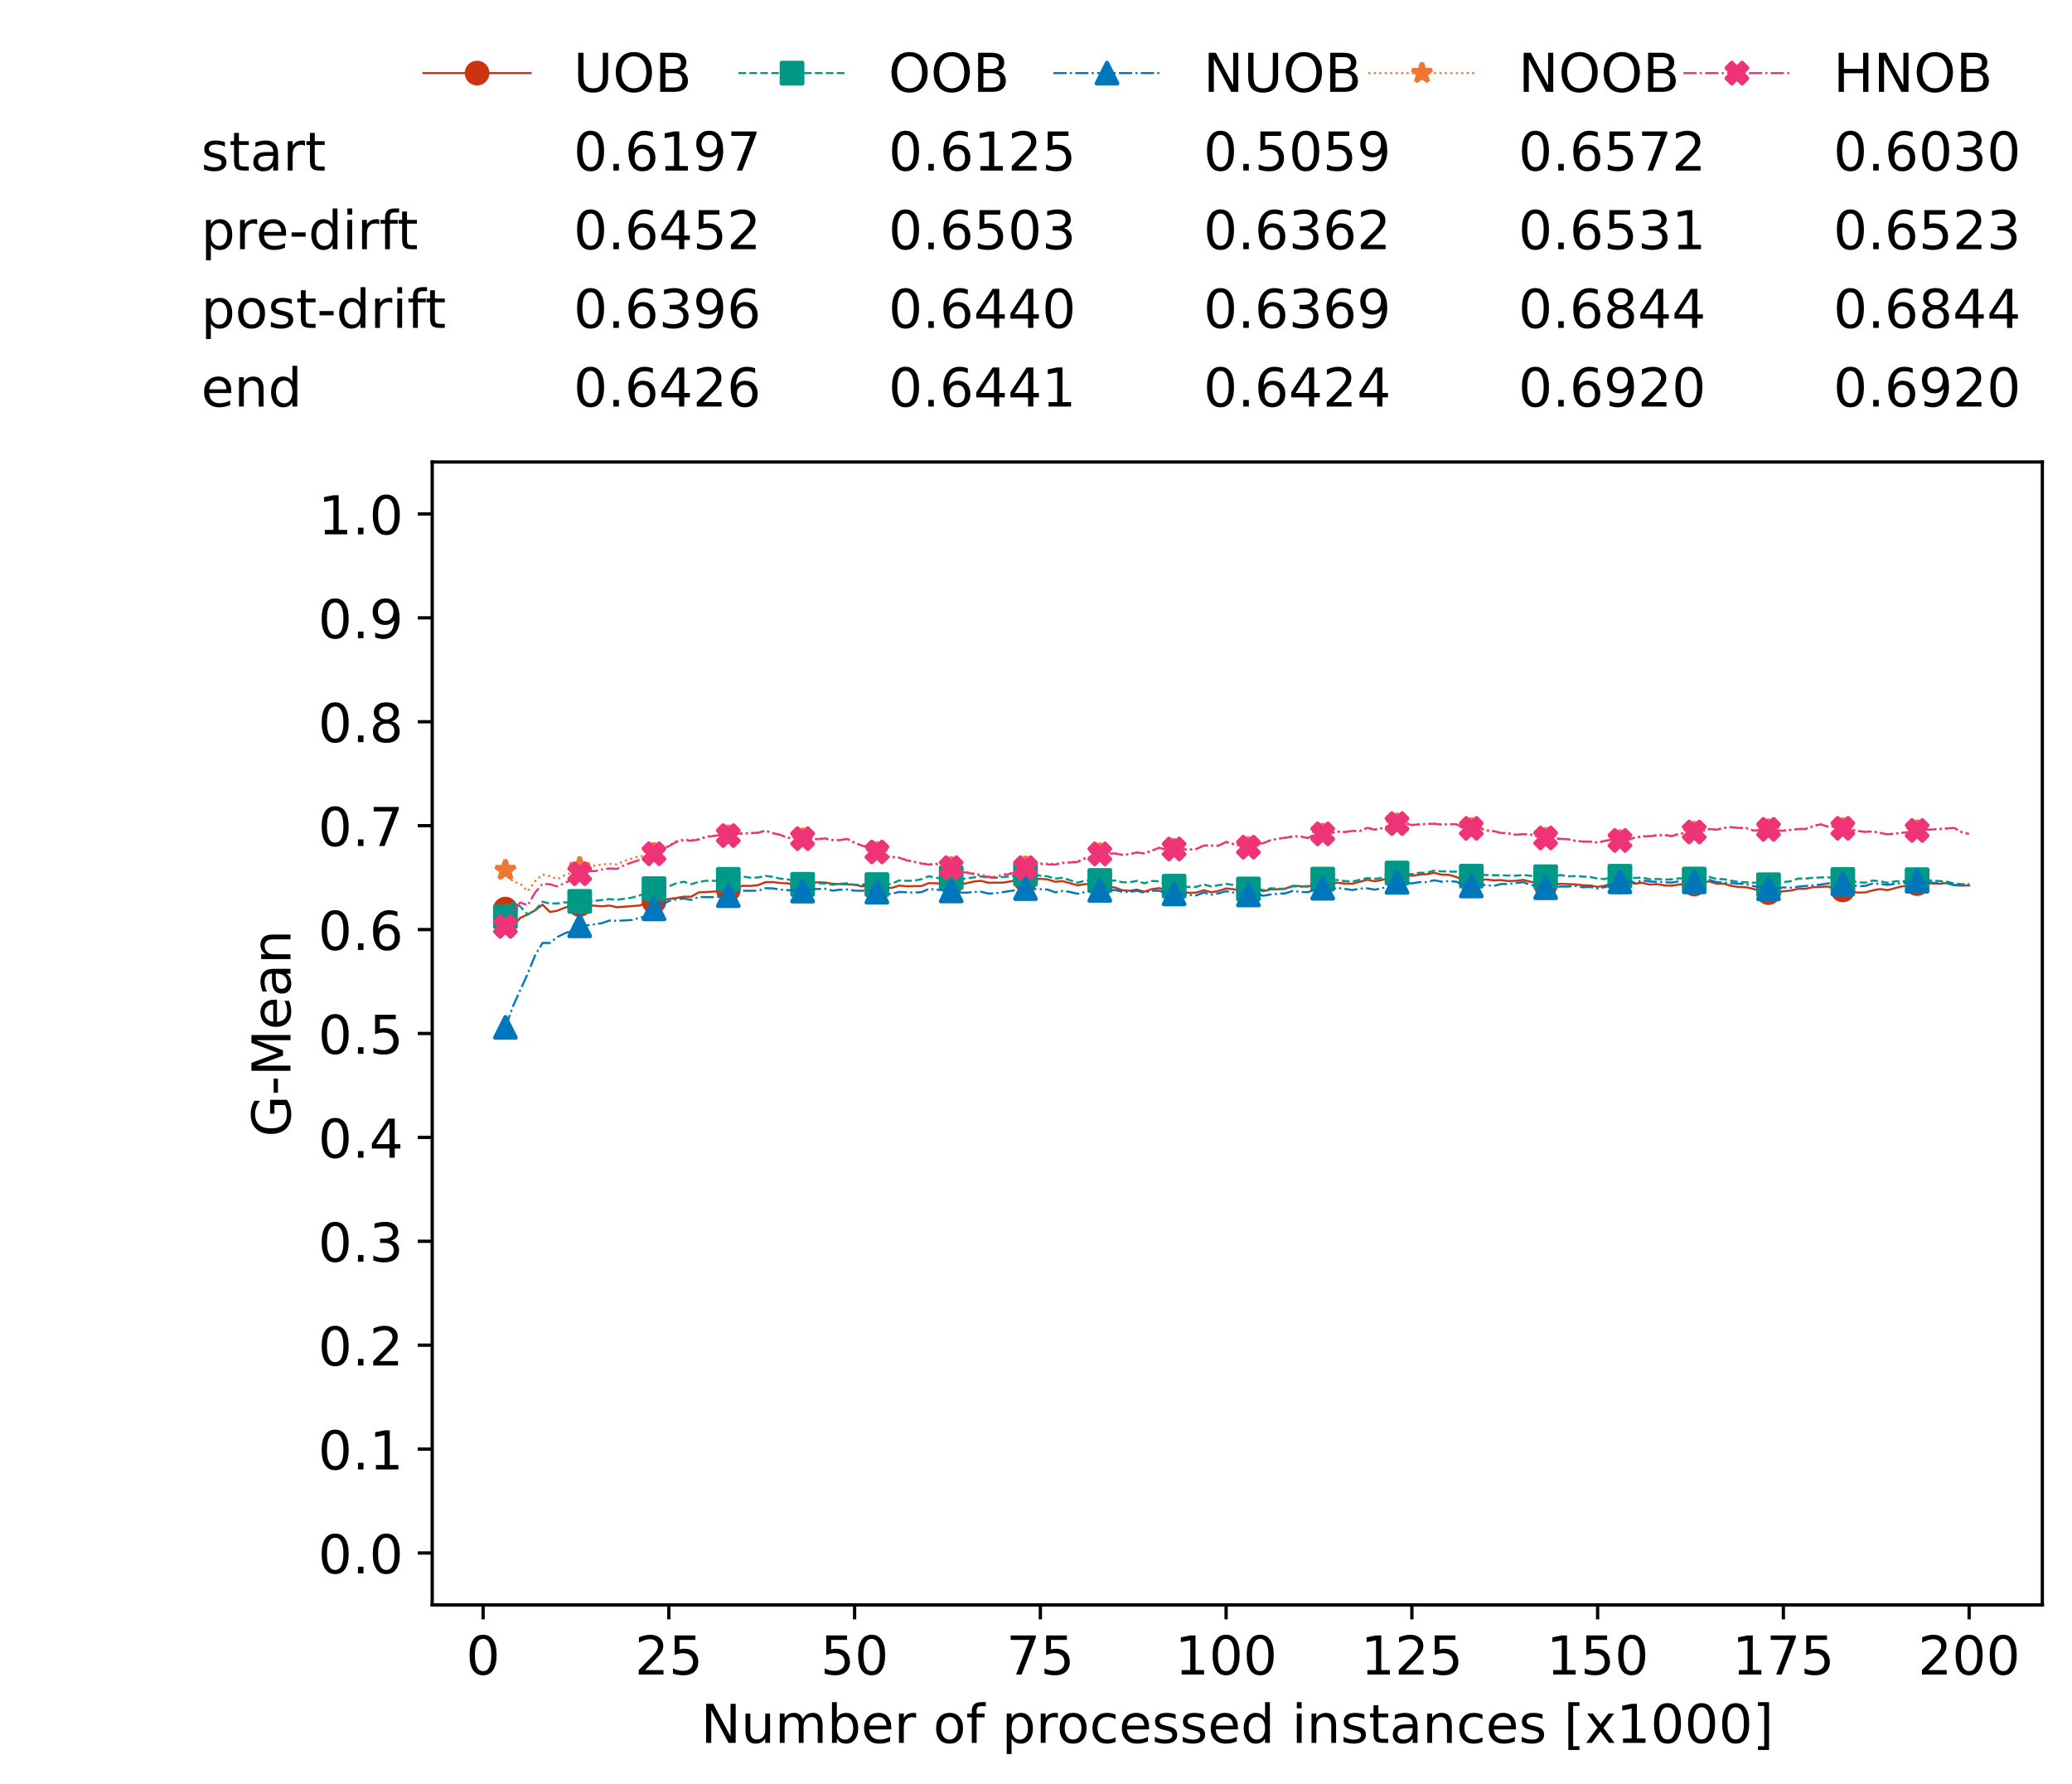 <?xml version="1.0" encoding="utf-8" standalone="no"?>
<!DOCTYPE svg PUBLIC "-//W3C//DTD SVG 1.1//EN"
  "http://www.w3.org/Graphics/SVG/1.1/DTD/svg11.dtd">
<!-- Created with matplotlib (https://matplotlib.org/) -->
<svg height="432.615pt" version="1.1" viewBox="0 0 502.65 432.615" width="502.65pt" xmlns="http://www.w3.org/2000/svg" xmlns:xlink="http://www.w3.org/1999/xlink">
 <defs>
  <style type="text/css">*{stroke-linecap:butt;stroke-linejoin:round;}</style>
 </defs>
 <g id="figure_1">
  <g id="patch_1">
   <path d="M 0 432.615 
L 502.65 432.615 
L 502.65 0 
L 0 0 
z
" style="fill:#ffffff;"/>
  </g>
  <g id="axes_1">
   <g id="patch_2">
    <path d="M 104.85 389.252 
L 495.45 389.252 
L 495.45 112.052 
L 104.85 112.052 
z
" style="fill:#ffffff;"/>
   </g>
   <g id="matplotlib.axis_1">
    <g id="xtick_1">
     <g id="line2d_1">
      <defs>
       <path d="M 0 0 
L 0 3.5 
" id="m77eaffd725" style="stroke:#000000;stroke-width:0.8;"/>
      </defs>
      <g>
       <use style="stroke:#000000;stroke-width:0.8;" x="117.197" xlink:href="#m77eaffd725" y="389.252"/>
      </g>
     </g>
     <g id="text_1">
      <!-- 0 -->
      <g transform="translate(113.061 406.13)scale(0.13 -0.13)">
       <defs>
        <path d="M 31.781 66.406 
Q 24.172 66.406 20.328 58.906 
Q 16.5 51.422 16.5 36.375 
Q 16.5 21.391 20.328 13.891 
Q 24.172 6.391 31.781 6.391 
Q 39.453 6.391 43.281 13.891 
Q 47.125 21.391 47.125 36.375 
Q 47.125 51.422 43.281 58.906 
Q 39.453 66.406 31.781 66.406 
z
M 31.781 74.219 
Q 44.047 74.219 50.516 64.516 
Q 56.984 54.828 56.984 36.375 
Q 56.984 17.969 50.516 8.266 
Q 44.047 -1.422 31.781 -1.422 
Q 19.531 -1.422 13.062 8.266 
Q 6.594 17.969 6.594 36.375 
Q 6.594 54.828 13.062 64.516 
Q 19.531 74.219 31.781 74.219 
z
" id="DejaVuSans-48"/>
       </defs>
       <use xlink:href="#DejaVuSans-48"/>
      </g>
     </g>
    </g>
    <g id="xtick_2">
     <g id="line2d_2">
      <g>
       <use style="stroke:#000000;stroke-width:0.8;" x="162.259" xlink:href="#m77eaffd725" y="389.252"/>
      </g>
     </g>
     <g id="text_2">
      <!-- 25 -->
      <g transform="translate(153.988 406.13)scale(0.13 -0.13)">
       <defs>
        <path d="M 19.188 8.297 
L 53.609 8.297 
L 53.609 0 
L 7.328 0 
L 7.328 8.297 
Q 12.938 14.109 22.625 23.891 
Q 32.328 33.688 34.812 36.531 
Q 39.547 41.844 41.422 45.531 
Q 43.312 49.219 43.312 52.781 
Q 43.312 58.594 39.234 62.25 
Q 35.156 65.922 28.609 65.922 
Q 23.969 65.922 18.812 64.312 
Q 13.672 62.703 7.812 59.422 
L 7.812 69.391 
Q 13.766 71.781 18.938 73 
Q 24.125 74.219 28.422 74.219 
Q 39.75 74.219 46.484 68.547 
Q 53.219 62.891 53.219 53.422 
Q 53.219 48.922 51.531 44.891 
Q 49.859 40.875 45.406 35.406 
Q 44.188 33.984 37.641 27.219 
Q 31.109 20.453 19.188 8.297 
z
" id="DejaVuSans-50"/>
        <path d="M 10.797 72.906 
L 49.516 72.906 
L 49.516 64.594 
L 19.828 64.594 
L 19.828 46.734 
Q 21.969 47.469 24.109 47.828 
Q 26.266 48.188 28.422 48.188 
Q 40.625 48.188 47.75 41.5 
Q 54.891 34.812 54.891 23.391 
Q 54.891 11.625 47.562 5.094 
Q 40.234 -1.422 26.906 -1.422 
Q 22.312 -1.422 17.547 -0.641 
Q 12.797 0.141 7.719 1.703 
L 7.719 11.625 
Q 12.109 9.234 16.797 8.062 
Q 21.484 6.891 26.703 6.891 
Q 35.156 6.891 40.078 11.328 
Q 45.016 15.766 45.016 23.391 
Q 45.016 31 40.078 35.438 
Q 35.156 39.891 26.703 39.891 
Q 22.75 39.891 18.812 39.016 
Q 14.891 38.141 10.797 36.281 
z
" id="DejaVuSans-53"/>
       </defs>
       <use xlink:href="#DejaVuSans-50"/>
       <use x="63.623" xlink:href="#DejaVuSans-53"/>
      </g>
     </g>
    </g>
    <g id="xtick_3">
     <g id="line2d_3">
      <g>
       <use style="stroke:#000000;stroke-width:0.8;" x="207.322" xlink:href="#m77eaffd725" y="389.252"/>
      </g>
     </g>
     <g id="text_3">
      <!-- 50 -->
      <g transform="translate(199.05 406.13)scale(0.13 -0.13)">
       <use xlink:href="#DejaVuSans-53"/>
       <use x="63.623" xlink:href="#DejaVuSans-48"/>
      </g>
     </g>
    </g>
    <g id="xtick_4">
     <g id="line2d_4">
      <g>
       <use style="stroke:#000000;stroke-width:0.8;" x="252.384" xlink:href="#m77eaffd725" y="389.252"/>
      </g>
     </g>
     <g id="text_4">
      <!-- 75 -->
      <g transform="translate(244.113 406.13)scale(0.13 -0.13)">
       <defs>
        <path d="M 8.203 72.906 
L 55.078 72.906 
L 55.078 68.703 
L 28.609 0 
L 18.312 0 
L 43.219 64.594 
L 8.203 64.594 
z
" id="DejaVuSans-55"/>
       </defs>
       <use xlink:href="#DejaVuSans-55"/>
       <use x="63.623" xlink:href="#DejaVuSans-53"/>
      </g>
     </g>
    </g>
    <g id="xtick_5">
     <g id="line2d_5">
      <g>
       <use style="stroke:#000000;stroke-width:0.8;" x="297.446" xlink:href="#m77eaffd725" y="389.252"/>
      </g>
     </g>
     <g id="text_5">
      <!-- 100 -->
      <g transform="translate(285.039 406.13)scale(0.13 -0.13)">
       <defs>
        <path d="M 12.406 8.297 
L 28.516 8.297 
L 28.516 63.922 
L 10.984 60.406 
L 10.984 69.391 
L 28.422 72.906 
L 38.281 72.906 
L 38.281 8.297 
L 54.391 8.297 
L 54.391 0 
L 12.406 0 
z
" id="DejaVuSans-49"/>
       </defs>
       <use xlink:href="#DejaVuSans-49"/>
       <use x="63.623" xlink:href="#DejaVuSans-48"/>
       <use x="127.246" xlink:href="#DejaVuSans-48"/>
      </g>
     </g>
    </g>
    <g id="xtick_6">
     <g id="line2d_6">
      <g>
       <use style="stroke:#000000;stroke-width:0.8;" x="342.509" xlink:href="#m77eaffd725" y="389.252"/>
      </g>
     </g>
     <g id="text_6">
      <!-- 125 -->
      <g transform="translate(330.102 406.13)scale(0.13 -0.13)">
       <use xlink:href="#DejaVuSans-49"/>
       <use x="63.623" xlink:href="#DejaVuSans-50"/>
       <use x="127.246" xlink:href="#DejaVuSans-53"/>
      </g>
     </g>
    </g>
    <g id="xtick_7">
     <g id="line2d_7">
      <g>
       <use style="stroke:#000000;stroke-width:0.8;" x="387.571" xlink:href="#m77eaffd725" y="389.252"/>
      </g>
     </g>
     <g id="text_7">
      <!-- 150 -->
      <g transform="translate(375.164 406.13)scale(0.13 -0.13)">
       <use xlink:href="#DejaVuSans-49"/>
       <use x="63.623" xlink:href="#DejaVuSans-53"/>
       <use x="127.246" xlink:href="#DejaVuSans-48"/>
      </g>
     </g>
    </g>
    <g id="xtick_8">
     <g id="line2d_8">
      <g>
       <use style="stroke:#000000;stroke-width:0.8;" x="432.633" xlink:href="#m77eaffd725" y="389.252"/>
      </g>
     </g>
     <g id="text_8">
      <!-- 175 -->
      <g transform="translate(420.226 406.13)scale(0.13 -0.13)">
       <use xlink:href="#DejaVuSans-49"/>
       <use x="63.623" xlink:href="#DejaVuSans-55"/>
       <use x="127.246" xlink:href="#DejaVuSans-53"/>
      </g>
     </g>
    </g>
    <g id="xtick_9">
     <g id="line2d_9">
      <g>
       <use style="stroke:#000000;stroke-width:0.8;" x="477.695" xlink:href="#m77eaffd725" y="389.252"/>
      </g>
     </g>
     <g id="text_9">
      <!-- 200 -->
      <g transform="translate(465.289 406.13)scale(0.13 -0.13)">
       <use xlink:href="#DejaVuSans-50"/>
       <use x="63.623" xlink:href="#DejaVuSans-48"/>
       <use x="127.246" xlink:href="#DejaVuSans-48"/>
      </g>
     </g>
    </g>
    <g id="text_10">
     <!-- Number of processed instances [x1000] -->
     <g transform="translate(170.025 422.711)scale(0.13 -0.13)">
      <defs>
       <path d="M 9.812 72.906 
L 23.094 72.906 
L 55.422 11.922 
L 55.422 72.906 
L 64.984 72.906 
L 64.984 0 
L 51.703 0 
L 19.391 60.984 
L 19.391 0 
L 9.812 0 
z
" id="DejaVuSans-78"/>
       <path d="M 8.5 21.578 
L 8.5 54.688 
L 17.484 54.688 
L 17.484 21.922 
Q 17.484 14.156 20.5 10.266 
Q 23.531 6.391 29.594 6.391 
Q 36.859 6.391 41.078 11.031 
Q 45.312 15.672 45.312 23.688 
L 45.312 54.688 
L 54.297 54.688 
L 54.297 0 
L 45.312 0 
L 45.312 8.406 
Q 42.047 3.422 37.719 1 
Q 33.406 -1.422 27.688 -1.422 
Q 18.266 -1.422 13.375 4.438 
Q 8.5 10.297 8.5 21.578 
z
M 31.109 56 
z
" id="DejaVuSans-117"/>
       <path d="M 52 44.188 
Q 55.375 50.25 60.062 53.125 
Q 64.75 56 71.094 56 
Q 79.641 56 84.281 50.016 
Q 88.922 44.047 88.922 33.016 
L 88.922 0 
L 79.891 0 
L 79.891 32.719 
Q 79.891 40.578 77.094 44.375 
Q 74.312 48.188 68.609 48.188 
Q 61.625 48.188 57.562 43.547 
Q 53.516 38.922 53.516 30.906 
L 53.516 0 
L 44.484 0 
L 44.484 32.719 
Q 44.484 40.625 41.703 44.406 
Q 38.922 48.188 33.109 48.188 
Q 26.219 48.188 22.156 43.531 
Q 18.109 38.875 18.109 30.906 
L 18.109 0 
L 9.078 0 
L 9.078 54.688 
L 18.109 54.688 
L 18.109 46.188 
Q 21.188 51.219 25.484 53.609 
Q 29.781 56 35.688 56 
Q 41.656 56 45.828 52.969 
Q 50 49.953 52 44.188 
z
" id="DejaVuSans-109"/>
       <path d="M 48.688 27.297 
Q 48.688 37.203 44.609 42.844 
Q 40.531 48.484 33.406 48.484 
Q 26.266 48.484 22.188 42.844 
Q 18.109 37.203 18.109 27.297 
Q 18.109 17.391 22.188 11.75 
Q 26.266 6.109 33.406 6.109 
Q 40.531 6.109 44.609 11.75 
Q 48.688 17.391 48.688 27.297 
z
M 18.109 46.391 
Q 20.953 51.266 25.266 53.625 
Q 29.594 56 35.594 56 
Q 45.562 56 51.781 48.094 
Q 58.016 40.188 58.016 27.297 
Q 58.016 14.406 51.781 6.484 
Q 45.562 -1.422 35.594 -1.422 
Q 29.594 -1.422 25.266 0.953 
Q 20.953 3.328 18.109 8.203 
L 18.109 0 
L 9.078 0 
L 9.078 75.984 
L 18.109 75.984 
z
" id="DejaVuSans-98"/>
       <path d="M 56.203 29.594 
L 56.203 25.203 
L 14.891 25.203 
Q 15.484 15.922 20.484 11.062 
Q 25.484 6.203 34.422 6.203 
Q 39.594 6.203 44.453 7.469 
Q 49.312 8.734 54.109 11.281 
L 54.109 2.781 
Q 49.266 0.734 44.188 -0.344 
Q 39.109 -1.422 33.891 -1.422 
Q 20.797 -1.422 13.156 6.188 
Q 5.516 13.812 5.516 26.812 
Q 5.516 40.234 12.766 48.109 
Q 20.016 56 32.328 56 
Q 43.359 56 49.781 48.891 
Q 56.203 41.797 56.203 29.594 
z
M 47.219 32.234 
Q 47.125 39.594 43.094 43.984 
Q 39.062 48.391 32.422 48.391 
Q 24.906 48.391 20.391 44.141 
Q 15.875 39.891 15.188 32.172 
z
" id="DejaVuSans-101"/>
       <path d="M 41.109 46.297 
Q 39.594 47.172 37.812 47.578 
Q 36.031 48 33.891 48 
Q 26.266 48 22.188 43.047 
Q 18.109 38.094 18.109 28.812 
L 18.109 0 
L 9.078 0 
L 9.078 54.688 
L 18.109 54.688 
L 18.109 46.188 
Q 20.953 51.172 25.484 53.578 
Q 30.031 56 36.531 56 
Q 37.453 56 38.578 55.875 
Q 39.703 55.766 41.062 55.516 
z
" id="DejaVuSans-114"/>
       <path id="DejaVuSans-32"/>
       <path d="M 30.609 48.391 
Q 23.391 48.391 19.188 42.75 
Q 14.984 37.109 14.984 27.297 
Q 14.984 17.484 19.156 11.844 
Q 23.344 6.203 30.609 6.203 
Q 37.797 6.203 41.984 11.859 
Q 46.188 17.531 46.188 27.297 
Q 46.188 37.016 41.984 42.703 
Q 37.797 48.391 30.609 48.391 
z
M 30.609 56 
Q 42.328 56 49.016 48.375 
Q 55.719 40.766 55.719 27.297 
Q 55.719 13.875 49.016 6.219 
Q 42.328 -1.422 30.609 -1.422 
Q 18.844 -1.422 12.172 6.219 
Q 5.516 13.875 5.516 27.297 
Q 5.516 40.766 12.172 48.375 
Q 18.844 56 30.609 56 
z
" id="DejaVuSans-111"/>
       <path d="M 37.109 75.984 
L 37.109 68.5 
L 28.516 68.5 
Q 23.688 68.5 21.797 66.547 
Q 19.922 64.594 19.922 59.516 
L 19.922 54.688 
L 34.719 54.688 
L 34.719 47.703 
L 19.922 47.703 
L 19.922 0 
L 10.891 0 
L 10.891 47.703 
L 2.297 47.703 
L 2.297 54.688 
L 10.891 54.688 
L 10.891 58.5 
Q 10.891 67.625 15.141 71.797 
Q 19.391 75.984 28.609 75.984 
z
" id="DejaVuSans-102"/>
       <path d="M 18.109 8.203 
L 18.109 -20.797 
L 9.078 -20.797 
L 9.078 54.688 
L 18.109 54.688 
L 18.109 46.391 
Q 20.953 51.266 25.266 53.625 
Q 29.594 56 35.594 56 
Q 45.562 56 51.781 48.094 
Q 58.016 40.188 58.016 27.297 
Q 58.016 14.406 51.781 6.484 
Q 45.562 -1.422 35.594 -1.422 
Q 29.594 -1.422 25.266 0.953 
Q 20.953 3.328 18.109 8.203 
z
M 48.688 27.297 
Q 48.688 37.203 44.609 42.844 
Q 40.531 48.484 33.406 48.484 
Q 26.266 48.484 22.188 42.844 
Q 18.109 37.203 18.109 27.297 
Q 18.109 17.391 22.188 11.75 
Q 26.266 6.109 33.406 6.109 
Q 40.531 6.109 44.609 11.75 
Q 48.688 17.391 48.688 27.297 
z
" id="DejaVuSans-112"/>
       <path d="M 48.781 52.594 
L 48.781 44.188 
Q 44.969 46.297 41.141 47.344 
Q 37.312 48.391 33.406 48.391 
Q 24.656 48.391 19.812 42.844 
Q 14.984 37.312 14.984 27.297 
Q 14.984 17.281 19.812 11.734 
Q 24.656 6.203 33.406 6.203 
Q 37.312 6.203 41.141 7.25 
Q 44.969 8.297 48.781 10.406 
L 48.781 2.094 
Q 45.016 0.344 40.984 -0.531 
Q 36.969 -1.422 32.422 -1.422 
Q 20.062 -1.422 12.781 6.344 
Q 5.516 14.109 5.516 27.297 
Q 5.516 40.672 12.859 48.328 
Q 20.219 56 33.016 56 
Q 37.156 56 41.109 55.141 
Q 45.062 54.297 48.781 52.594 
z
" id="DejaVuSans-99"/>
       <path d="M 44.281 53.078 
L 44.281 44.578 
Q 40.484 46.531 36.375 47.5 
Q 32.281 48.484 27.875 48.484 
Q 21.188 48.484 17.844 46.438 
Q 14.5 44.391 14.5 40.281 
Q 14.5 37.156 16.891 35.375 
Q 19.281 33.594 26.516 31.984 
L 29.594 31.297 
Q 39.156 29.25 43.188 25.516 
Q 47.219 21.781 47.219 15.094 
Q 47.219 7.469 41.188 3.016 
Q 35.156 -1.422 24.609 -1.422 
Q 20.219 -1.422 15.453 -0.562 
Q 10.688 0.297 5.422 2 
L 5.422 11.281 
Q 10.406 8.688 15.234 7.391 
Q 20.062 6.109 24.812 6.109 
Q 31.156 6.109 34.562 8.281 
Q 37.984 10.453 37.984 14.406 
Q 37.984 18.062 35.516 20.016 
Q 33.062 21.969 24.703 23.781 
L 21.578 24.516 
Q 13.234 26.266 9.516 29.906 
Q 5.812 33.547 5.812 39.891 
Q 5.812 47.609 11.281 51.797 
Q 16.75 56 26.812 56 
Q 31.781 56 36.172 55.266 
Q 40.578 54.547 44.281 53.078 
z
" id="DejaVuSans-115"/>
       <path d="M 45.406 46.391 
L 45.406 75.984 
L 54.391 75.984 
L 54.391 0 
L 45.406 0 
L 45.406 8.203 
Q 42.578 3.328 38.25 0.953 
Q 33.938 -1.422 27.875 -1.422 
Q 17.969 -1.422 11.734 6.484 
Q 5.516 14.406 5.516 27.297 
Q 5.516 40.188 11.734 48.094 
Q 17.969 56 27.875 56 
Q 33.938 56 38.25 53.625 
Q 42.578 51.266 45.406 46.391 
z
M 14.797 27.297 
Q 14.797 17.391 18.875 11.75 
Q 22.953 6.109 30.078 6.109 
Q 37.203 6.109 41.297 11.75 
Q 45.406 17.391 45.406 27.297 
Q 45.406 37.203 41.297 42.844 
Q 37.203 48.484 30.078 48.484 
Q 22.953 48.484 18.875 42.844 
Q 14.797 37.203 14.797 27.297 
z
" id="DejaVuSans-100"/>
       <path d="M 9.422 54.688 
L 18.406 54.688 
L 18.406 0 
L 9.422 0 
z
M 9.422 75.984 
L 18.406 75.984 
L 18.406 64.594 
L 9.422 64.594 
z
" id="DejaVuSans-105"/>
       <path d="M 54.891 33.016 
L 54.891 0 
L 45.906 0 
L 45.906 32.719 
Q 45.906 40.484 42.875 44.328 
Q 39.844 48.188 33.797 48.188 
Q 26.516 48.188 22.312 43.547 
Q 18.109 38.922 18.109 30.906 
L 18.109 0 
L 9.078 0 
L 9.078 54.688 
L 18.109 54.688 
L 18.109 46.188 
Q 21.344 51.125 25.703 53.562 
Q 30.078 56 35.797 56 
Q 45.219 56 50.047 50.172 
Q 54.891 44.344 54.891 33.016 
z
" id="DejaVuSans-110"/>
       <path d="M 18.312 70.219 
L 18.312 54.688 
L 36.812 54.688 
L 36.812 47.703 
L 18.312 47.703 
L 18.312 18.016 
Q 18.312 11.328 20.141 9.422 
Q 21.969 7.516 27.594 7.516 
L 36.812 7.516 
L 36.812 0 
L 27.594 0 
Q 17.188 0 13.234 3.875 
Q 9.281 7.766 9.281 18.016 
L 9.281 47.703 
L 2.688 47.703 
L 2.688 54.688 
L 9.281 54.688 
L 9.281 70.219 
z
" id="DejaVuSans-116"/>
       <path d="M 34.281 27.484 
Q 23.391 27.484 19.188 25 
Q 14.984 22.516 14.984 16.5 
Q 14.984 11.719 18.141 8.906 
Q 21.297 6.109 26.703 6.109 
Q 34.188 6.109 38.703 11.406 
Q 43.219 16.703 43.219 25.484 
L 43.219 27.484 
z
M 52.203 31.203 
L 52.203 0 
L 43.219 0 
L 43.219 8.297 
Q 40.141 3.328 35.547 0.953 
Q 30.953 -1.422 24.312 -1.422 
Q 15.922 -1.422 10.953 3.297 
Q 6 8.016 6 15.922 
Q 6 25.141 12.172 29.828 
Q 18.359 34.516 30.609 34.516 
L 43.219 34.516 
L 43.219 35.406 
Q 43.219 41.609 39.141 45 
Q 35.062 48.391 27.688 48.391 
Q 23 48.391 18.547 47.266 
Q 14.109 46.141 10.016 43.891 
L 10.016 52.203 
Q 14.938 54.109 19.578 55.047 
Q 24.219 56 28.609 56 
Q 40.484 56 46.344 49.844 
Q 52.203 43.703 52.203 31.203 
z
" id="DejaVuSans-97"/>
       <path d="M 8.594 75.984 
L 29.297 75.984 
L 29.297 69 
L 17.578 69 
L 17.578 -6.203 
L 29.297 -6.203 
L 29.297 -13.188 
L 8.594 -13.188 
z
" id="DejaVuSans-91"/>
       <path d="M 54.891 54.688 
L 35.109 28.078 
L 55.906 0 
L 45.312 0 
L 29.391 21.484 
L 13.484 0 
L 2.875 0 
L 24.125 28.609 
L 4.688 54.688 
L 15.281 54.688 
L 29.781 35.203 
L 44.281 54.688 
z
" id="DejaVuSans-120"/>
       <path d="M 30.422 75.984 
L 30.422 -13.188 
L 9.719 -13.188 
L 9.719 -6.203 
L 21.391 -6.203 
L 21.391 69 
L 9.719 69 
L 9.719 75.984 
z
" id="DejaVuSans-93"/>
      </defs>
      <use xlink:href="#DejaVuSans-78"/>
      <use x="74.805" xlink:href="#DejaVuSans-117"/>
      <use x="138.184" xlink:href="#DejaVuSans-109"/>
      <use x="235.596" xlink:href="#DejaVuSans-98"/>
      <use x="299.072" xlink:href="#DejaVuSans-101"/>
      <use x="360.596" xlink:href="#DejaVuSans-114"/>
      <use x="401.709" xlink:href="#DejaVuSans-32"/>
      <use x="433.496" xlink:href="#DejaVuSans-111"/>
      <use x="494.678" xlink:href="#DejaVuSans-102"/>
      <use x="529.883" xlink:href="#DejaVuSans-32"/>
      <use x="561.67" xlink:href="#DejaVuSans-112"/>
      <use x="625.146" xlink:href="#DejaVuSans-114"/>
      <use x="664.01" xlink:href="#DejaVuSans-111"/>
      <use x="725.191" xlink:href="#DejaVuSans-99"/>
      <use x="780.172" xlink:href="#DejaVuSans-101"/>
      <use x="841.695" xlink:href="#DejaVuSans-115"/>
      <use x="893.795" xlink:href="#DejaVuSans-115"/>
      <use x="945.895" xlink:href="#DejaVuSans-101"/>
      <use x="1007.418" xlink:href="#DejaVuSans-100"/>
      <use x="1070.895" xlink:href="#DejaVuSans-32"/>
      <use x="1102.682" xlink:href="#DejaVuSans-105"/>
      <use x="1130.465" xlink:href="#DejaVuSans-110"/>
      <use x="1193.844" xlink:href="#DejaVuSans-115"/>
      <use x="1245.943" xlink:href="#DejaVuSans-116"/>
      <use x="1285.152" xlink:href="#DejaVuSans-97"/>
      <use x="1346.432" xlink:href="#DejaVuSans-110"/>
      <use x="1409.811" xlink:href="#DejaVuSans-99"/>
      <use x="1464.791" xlink:href="#DejaVuSans-101"/>
      <use x="1526.314" xlink:href="#DejaVuSans-115"/>
      <use x="1578.414" xlink:href="#DejaVuSans-32"/>
      <use x="1610.201" xlink:href="#DejaVuSans-91"/>
      <use x="1649.215" xlink:href="#DejaVuSans-120"/>
      <use x="1708.395" xlink:href="#DejaVuSans-49"/>
      <use x="1772.018" xlink:href="#DejaVuSans-48"/>
      <use x="1835.641" xlink:href="#DejaVuSans-48"/>
      <use x="1899.264" xlink:href="#DejaVuSans-48"/>
      <use x="1962.887" xlink:href="#DejaVuSans-93"/>
     </g>
    </g>
   </g>
   <g id="matplotlib.axis_2">
    <g id="ytick_1">
     <g id="line2d_10">
      <defs>
       <path d="M 0 0 
L -3.5 0 
" id="m3b7e789382" style="stroke:#000000;stroke-width:0.8;"/>
      </defs>
      <g>
       <use style="stroke:#000000;stroke-width:0.8;" x="104.85" xlink:href="#m3b7e789382" y="376.652"/>
      </g>
     </g>
     <g id="text_11">
      <!-- 0.0 -->
      <g transform="translate(77.176 381.591)scale(0.13 -0.13)">
       <defs>
        <path d="M 10.688 12.406 
L 21 12.406 
L 21 0 
L 10.688 0 
z
" id="DejaVuSans-46"/>
       </defs>
       <use xlink:href="#DejaVuSans-48"/>
       <use x="63.623" xlink:href="#DejaVuSans-46"/>
       <use x="95.41" xlink:href="#DejaVuSans-48"/>
      </g>
     </g>
    </g>
    <g id="ytick_2">
     <g id="line2d_11">
      <g>
       <use style="stroke:#000000;stroke-width:0.8;" x="104.85" xlink:href="#m3b7e789382" y="351.452"/>
      </g>
     </g>
     <g id="text_12">
      <!-- 0.1 -->
      <g transform="translate(77.176 356.391)scale(0.13 -0.13)">
       <use xlink:href="#DejaVuSans-48"/>
       <use x="63.623" xlink:href="#DejaVuSans-46"/>
       <use x="95.41" xlink:href="#DejaVuSans-49"/>
      </g>
     </g>
    </g>
    <g id="ytick_3">
     <g id="line2d_12">
      <g>
       <use style="stroke:#000000;stroke-width:0.8;" x="104.85" xlink:href="#m3b7e789382" y="326.252"/>
      </g>
     </g>
     <g id="text_13">
      <!-- 0.2 -->
      <g transform="translate(77.176 331.191)scale(0.13 -0.13)">
       <use xlink:href="#DejaVuSans-48"/>
       <use x="63.623" xlink:href="#DejaVuSans-46"/>
       <use x="95.41" xlink:href="#DejaVuSans-50"/>
      </g>
     </g>
    </g>
    <g id="ytick_4">
     <g id="line2d_13">
      <g>
       <use style="stroke:#000000;stroke-width:0.8;" x="104.85" xlink:href="#m3b7e789382" y="301.052"/>
      </g>
     </g>
     <g id="text_14">
      <!-- 0.3 -->
      <g transform="translate(77.176 305.991)scale(0.13 -0.13)">
       <defs>
        <path d="M 40.578 39.312 
Q 47.656 37.797 51.625 33 
Q 55.609 28.219 55.609 21.188 
Q 55.609 10.406 48.188 4.484 
Q 40.766 -1.422 27.094 -1.422 
Q 22.516 -1.422 17.656 -0.516 
Q 12.797 0.391 7.625 2.203 
L 7.625 11.719 
Q 11.719 9.328 16.594 8.109 
Q 21.484 6.891 26.812 6.891 
Q 36.078 6.891 40.938 10.547 
Q 45.797 14.203 45.797 21.188 
Q 45.797 27.641 41.281 31.266 
Q 36.766 34.906 28.719 34.906 
L 20.219 34.906 
L 20.219 43.016 
L 29.109 43.016 
Q 36.375 43.016 40.234 45.922 
Q 44.094 48.828 44.094 54.297 
Q 44.094 59.906 40.109 62.906 
Q 36.141 65.922 28.719 65.922 
Q 24.656 65.922 20.016 65.031 
Q 15.375 64.156 9.812 62.312 
L 9.812 71.094 
Q 15.438 72.656 20.344 73.438 
Q 25.25 74.219 29.594 74.219 
Q 40.828 74.219 47.359 69.109 
Q 53.906 64.016 53.906 55.328 
Q 53.906 49.266 50.438 45.094 
Q 46.969 40.922 40.578 39.312 
z
" id="DejaVuSans-51"/>
       </defs>
       <use xlink:href="#DejaVuSans-48"/>
       <use x="63.623" xlink:href="#DejaVuSans-46"/>
       <use x="95.41" xlink:href="#DejaVuSans-51"/>
      </g>
     </g>
    </g>
    <g id="ytick_5">
     <g id="line2d_14">
      <g>
       <use style="stroke:#000000;stroke-width:0.8;" x="104.85" xlink:href="#m3b7e789382" y="275.852"/>
      </g>
     </g>
     <g id="text_15">
      <!-- 0.4 -->
      <g transform="translate(77.176 280.791)scale(0.13 -0.13)">
       <defs>
        <path d="M 37.797 64.312 
L 12.891 25.391 
L 37.797 25.391 
z
M 35.203 72.906 
L 47.609 72.906 
L 47.609 25.391 
L 58.016 25.391 
L 58.016 17.188 
L 47.609 17.188 
L 47.609 0 
L 37.797 0 
L 37.797 17.188 
L 4.891 17.188 
L 4.891 26.703 
z
" id="DejaVuSans-52"/>
       </defs>
       <use xlink:href="#DejaVuSans-48"/>
       <use x="63.623" xlink:href="#DejaVuSans-46"/>
       <use x="95.41" xlink:href="#DejaVuSans-52"/>
      </g>
     </g>
    </g>
    <g id="ytick_6">
     <g id="line2d_15">
      <g>
       <use style="stroke:#000000;stroke-width:0.8;" x="104.85" xlink:href="#m3b7e789382" y="250.652"/>
      </g>
     </g>
     <g id="text_16">
      <!-- 0.5 -->
      <g transform="translate(77.176 255.591)scale(0.13 -0.13)">
       <use xlink:href="#DejaVuSans-48"/>
       <use x="63.623" xlink:href="#DejaVuSans-46"/>
       <use x="95.41" xlink:href="#DejaVuSans-53"/>
      </g>
     </g>
    </g>
    <g id="ytick_7">
     <g id="line2d_16">
      <g>
       <use style="stroke:#000000;stroke-width:0.8;" x="104.85" xlink:href="#m3b7e789382" y="225.452"/>
      </g>
     </g>
     <g id="text_17">
      <!-- 0.6 -->
      <g transform="translate(77.176 230.391)scale(0.13 -0.13)">
       <defs>
        <path d="M 33.016 40.375 
Q 26.375 40.375 22.484 35.828 
Q 18.609 31.297 18.609 23.391 
Q 18.609 15.531 22.484 10.953 
Q 26.375 6.391 33.016 6.391 
Q 39.656 6.391 43.531 10.953 
Q 47.406 15.531 47.406 23.391 
Q 47.406 31.297 43.531 35.828 
Q 39.656 40.375 33.016 40.375 
z
M 52.594 71.297 
L 52.594 62.312 
Q 48.875 64.062 45.094 64.984 
Q 41.312 65.922 37.594 65.922 
Q 27.828 65.922 22.672 59.328 
Q 17.531 52.734 16.797 39.406 
Q 19.672 43.656 24.016 45.922 
Q 28.375 48.188 33.594 48.188 
Q 44.578 48.188 50.953 41.516 
Q 57.328 34.859 57.328 23.391 
Q 57.328 12.156 50.688 5.359 
Q 44.047 -1.422 33.016 -1.422 
Q 20.359 -1.422 13.672 8.266 
Q 6.984 17.969 6.984 36.375 
Q 6.984 53.656 15.188 63.938 
Q 23.391 74.219 37.203 74.219 
Q 40.922 74.219 44.703 73.484 
Q 48.484 72.75 52.594 71.297 
z
" id="DejaVuSans-54"/>
       </defs>
       <use xlink:href="#DejaVuSans-48"/>
       <use x="63.623" xlink:href="#DejaVuSans-46"/>
       <use x="95.41" xlink:href="#DejaVuSans-54"/>
      </g>
     </g>
    </g>
    <g id="ytick_8">
     <g id="line2d_17">
      <g>
       <use style="stroke:#000000;stroke-width:0.8;" x="104.85" xlink:href="#m3b7e789382" y="200.252"/>
      </g>
     </g>
     <g id="text_18">
      <!-- 0.7 -->
      <g transform="translate(77.176 205.191)scale(0.13 -0.13)">
       <use xlink:href="#DejaVuSans-48"/>
       <use x="63.623" xlink:href="#DejaVuSans-46"/>
       <use x="95.41" xlink:href="#DejaVuSans-55"/>
      </g>
     </g>
    </g>
    <g id="ytick_9">
     <g id="line2d_18">
      <g>
       <use style="stroke:#000000;stroke-width:0.8;" x="104.85" xlink:href="#m3b7e789382" y="175.052"/>
      </g>
     </g>
     <g id="text_19">
      <!-- 0.8 -->
      <g transform="translate(77.176 179.991)scale(0.13 -0.13)">
       <defs>
        <path d="M 31.781 34.625 
Q 24.75 34.625 20.719 30.859 
Q 16.703 27.094 16.703 20.516 
Q 16.703 13.922 20.719 10.156 
Q 24.75 6.391 31.781 6.391 
Q 38.812 6.391 42.859 10.172 
Q 46.922 13.969 46.922 20.516 
Q 46.922 27.094 42.891 30.859 
Q 38.875 34.625 31.781 34.625 
z
M 21.922 38.812 
Q 15.578 40.375 12.031 44.719 
Q 8.5 49.078 8.5 55.328 
Q 8.5 64.062 14.719 69.141 
Q 20.953 74.219 31.781 74.219 
Q 42.672 74.219 48.875 69.141 
Q 55.078 64.062 55.078 55.328 
Q 55.078 49.078 51.531 44.719 
Q 48 40.375 41.703 38.812 
Q 48.828 37.156 52.797 32.312 
Q 56.781 27.484 56.781 20.516 
Q 56.781 9.906 50.312 4.234 
Q 43.844 -1.422 31.781 -1.422 
Q 19.734 -1.422 13.25 4.234 
Q 6.781 9.906 6.781 20.516 
Q 6.781 27.484 10.781 32.312 
Q 14.797 37.156 21.922 38.812 
z
M 18.312 54.391 
Q 18.312 48.734 21.844 45.562 
Q 25.391 42.391 31.781 42.391 
Q 38.141 42.391 41.719 45.562 
Q 45.312 48.734 45.312 54.391 
Q 45.312 60.062 41.719 63.234 
Q 38.141 66.406 31.781 66.406 
Q 25.391 66.406 21.844 63.234 
Q 18.312 60.062 18.312 54.391 
z
" id="DejaVuSans-56"/>
       </defs>
       <use xlink:href="#DejaVuSans-48"/>
       <use x="63.623" xlink:href="#DejaVuSans-46"/>
       <use x="95.41" xlink:href="#DejaVuSans-56"/>
      </g>
     </g>
    </g>
    <g id="ytick_10">
     <g id="line2d_19">
      <g>
       <use style="stroke:#000000;stroke-width:0.8;" x="104.85" xlink:href="#m3b7e789382" y="149.852"/>
      </g>
     </g>
     <g id="text_20">
      <!-- 0.9 -->
      <g transform="translate(77.176 154.791)scale(0.13 -0.13)">
       <defs>
        <path d="M 10.984 1.516 
L 10.984 10.5 
Q 14.703 8.734 18.5 7.812 
Q 22.312 6.891 25.984 6.891 
Q 35.75 6.891 40.891 13.453 
Q 46.047 20.016 46.781 33.406 
Q 43.953 29.203 39.594 26.953 
Q 35.25 24.703 29.984 24.703 
Q 19.047 24.703 12.672 31.312 
Q 6.297 37.938 6.297 49.422 
Q 6.297 60.641 12.938 67.422 
Q 19.578 74.219 30.609 74.219 
Q 43.266 74.219 49.922 64.516 
Q 56.594 54.828 56.594 36.375 
Q 56.594 19.141 48.406 8.859 
Q 40.234 -1.422 26.422 -1.422 
Q 22.703 -1.422 18.891 -0.688 
Q 15.094 0.047 10.984 1.516 
z
M 30.609 32.422 
Q 37.25 32.422 41.125 36.953 
Q 45.016 41.5 45.016 49.422 
Q 45.016 57.281 41.125 61.844 
Q 37.25 66.406 30.609 66.406 
Q 23.969 66.406 20.094 61.844 
Q 16.219 57.281 16.219 49.422 
Q 16.219 41.5 20.094 36.953 
Q 23.969 32.422 30.609 32.422 
z
" id="DejaVuSans-57"/>
       </defs>
       <use xlink:href="#DejaVuSans-48"/>
       <use x="63.623" xlink:href="#DejaVuSans-46"/>
       <use x="95.41" xlink:href="#DejaVuSans-57"/>
      </g>
     </g>
    </g>
    <g id="ytick_11">
     <g id="line2d_20">
      <g>
       <use style="stroke:#000000;stroke-width:0.8;" x="104.85" xlink:href="#m3b7e789382" y="124.652"/>
      </g>
     </g>
     <g id="text_21">
      <!-- 1.0 -->
      <g transform="translate(77.176 129.591)scale(0.13 -0.13)">
       <use xlink:href="#DejaVuSans-49"/>
       <use x="63.623" xlink:href="#DejaVuSans-46"/>
       <use x="95.41" xlink:href="#DejaVuSans-48"/>
      </g>
     </g>
    </g>
    <g id="text_22">
     <!-- G-Mean -->
     <g transform="translate(70.472 275.744)rotate(-90)scale(0.13 -0.13)">
      <defs>
       <path d="M 59.516 10.406 
L 59.516 29.984 
L 43.406 29.984 
L 43.406 38.094 
L 69.281 38.094 
L 69.281 6.781 
Q 63.578 2.734 56.688 0.656 
Q 49.812 -1.422 42 -1.422 
Q 24.906 -1.422 15.25 8.562 
Q 5.609 18.562 5.609 36.375 
Q 5.609 54.25 15.25 64.234 
Q 24.906 74.219 42 74.219 
Q 49.125 74.219 55.547 72.453 
Q 61.969 70.703 67.391 67.281 
L 67.391 56.781 
Q 61.922 61.422 55.766 63.766 
Q 49.609 66.109 42.828 66.109 
Q 29.438 66.109 22.719 58.641 
Q 16.016 51.172 16.016 36.375 
Q 16.016 21.625 22.719 14.156 
Q 29.438 6.688 42.828 6.688 
Q 48.047 6.688 52.141 7.594 
Q 56.25 8.5 59.516 10.406 
z
" id="DejaVuSans-71"/>
       <path d="M 4.891 31.391 
L 31.203 31.391 
L 31.203 23.391 
L 4.891 23.391 
z
" id="DejaVuSans-45"/>
       <path d="M 9.812 72.906 
L 24.516 72.906 
L 43.109 23.297 
L 61.812 72.906 
L 76.516 72.906 
L 76.516 0 
L 66.891 0 
L 66.891 64.016 
L 48.094 14.016 
L 38.188 14.016 
L 19.391 64.016 
L 19.391 0 
L 9.812 0 
z
" id="DejaVuSans-77"/>
      </defs>
      <use xlink:href="#DejaVuSans-71"/>
      <use x="77.49" xlink:href="#DejaVuSans-45"/>
      <use x="113.574" xlink:href="#DejaVuSans-77"/>
      <use x="199.854" xlink:href="#DejaVuSans-101"/>
      <use x="261.377" xlink:href="#DejaVuSans-97"/>
      <use x="322.656" xlink:href="#DejaVuSans-110"/>
     </g>
    </g>
   </g>
   <g id="line2d_21"/>
   <g id="line2d_22"/>
   <g id="line2d_23"/>
   <g id="line2d_24"/>
   <g id="line2d_25"/>
   <g id="line2d_26">
    <path clip-path="url(#pe567390a65)" d="M 122.605 220.49 
L 124.407 224.762 
L 126.21 222.612 
L 128.012 221.791 
L 129.815 220.792 
L 131.617 219.406 
L 133.419 221.184 
L 135.222 220.871 
L 137.024 220.13 
L 140.629 219.387 
L 144.234 219.67 
L 146.037 219.812 
L 147.839 219.627 
L 149.642 220.032 
L 155.049 219.636 
L 156.852 219.056 
L 160.457 218.269 
L 164.062 217.803 
L 165.864 217.473 
L 167.667 217.484 
L 169.469 216.439 
L 174.877 216.146 
L 176.679 215.842 
L 178.482 215.229 
L 180.284 214.831 
L 182.087 214.876 
L 183.889 214.67 
L 185.692 213.951 
L 187.494 213.933 
L 189.297 214.17 
L 191.099 214.241 
L 194.704 214.872 
L 196.507 214.153 
L 198.309 213.984 
L 200.112 214.032 
L 201.914 214.343 
L 207.322 214.572 
L 209.124 214.98 
L 210.927 214.779 
L 212.729 214.998 
L 214.532 215.362 
L 216.334 215.343 
L 218.137 214.78 
L 219.939 214.952 
L 223.544 214.897 
L 225.347 214.179 
L 228.952 214.296 
L 230.754 214.128 
L 232.557 214.507 
L 234.359 214.238 
L 236.162 213.816 
L 237.964 213.616 
L 239.767 214.101 
L 243.372 214.058 
L 246.976 213.465 
L 252.384 213.138 
L 254.186 213.308 
L 255.989 213.859 
L 257.791 213.708 
L 261.396 214.715 
L 263.199 214.448 
L 265.001 214.381 
L 266.804 214.669 
L 268.606 215.15 
L 270.409 215.217 
L 272.211 215.912 
L 274.014 216.048 
L 275.816 215.781 
L 277.619 216.274 
L 279.421 215.651 
L 281.224 215.403 
L 283.026 216.005 
L 284.829 216.065 
L 286.631 216.249 
L 288.434 216.55 
L 290.236 216.489 
L 292.039 215.901 
L 293.841 216.414 
L 295.644 216.075 
L 297.446 215.485 
L 299.249 215.676 
L 301.051 216.059 
L 302.854 215.908 
L 304.656 215.42 
L 306.459 216.136 
L 308.261 215.709 
L 310.064 215.671 
L 311.866 215.499 
L 313.669 214.827 
L 317.274 215.039 
L 319.076 214.357 
L 320.879 214.153 
L 322.681 214.273 
L 324.484 214.092 
L 326.286 214.305 
L 328.089 214.324 
L 331.694 213.373 
L 333.496 213.742 
L 335.299 213.407 
L 338.904 212.314 
L 340.706 212.278 
L 342.509 212.409 
L 344.311 212.14 
L 346.114 212.028 
L 347.916 211.693 
L 349.719 212.137 
L 351.521 212.18 
L 353.324 212.709 
L 355.126 213.46 
L 356.928 213.55 
L 360.533 213.307 
L 362.336 213.508 
L 364.138 213.445 
L 365.941 213.691 
L 367.743 213.629 
L 369.546 213.389 
L 371.348 213.866 
L 373.151 214.072 
L 374.953 214.536 
L 376.756 214.688 
L 378.558 214.344 
L 382.163 214.506 
L 383.966 214.691 
L 385.768 214.76 
L 387.571 215.094 
L 389.373 214.804 
L 391.176 214.167 
L 392.978 213.864 
L 394.781 213.773 
L 396.583 214.302 
L 398.386 214.1 
L 400.188 214.544 
L 401.991 214.442 
L 403.793 214.734 
L 405.596 214.809 
L 407.398 214.506 
L 411.003 214.401 
L 414.608 213.76 
L 416.411 214.331 
L 418.213 214.32 
L 420.016 214.868 
L 421.818 215.117 
L 423.621 215.188 
L 429.028 216.488 
L 430.831 216.573 
L 432.633 216.149 
L 434.436 215.989 
L 436.238 215.576 
L 438.041 215.534 
L 439.843 215.174 
L 443.448 215.009 
L 445.251 215.555 
L 450.658 216.485 
L 452.461 216.453 
L 454.263 215.955 
L 456.066 215.619 
L 457.868 215.895 
L 461.473 214.954 
L 463.276 214.813 
L 465.078 214.309 
L 466.881 214.178 
L 470.485 214.348 
L 472.288 214.15 
L 474.09 214.669 
L 475.893 214.779 
L 477.695 214.727 
L 477.695 214.727 
" style="fill:none;stroke:#cc3311;stroke-linecap:square;stroke-width:0.5;"/>
    <defs>
     <path d="M 0 2.5 
C 0.663 2.5 1.299 2.237 1.768 1.768 
C 2.237 1.299 2.5 0.663 2.5 0 
C 2.5 -0.663 2.237 -1.299 1.768 -1.768 
C 1.299 -2.237 0.663 -2.5 0 -2.5 
C -0.663 -2.5 -1.299 -2.237 -1.768 -1.768 
C -2.237 -1.299 -2.5 -0.663 -2.5 0 
C -2.5 0.663 -2.237 1.299 -1.768 1.768 
C -1.299 2.237 -0.663 2.5 0 2.5 
z
" id="m60516ed0c1" style="stroke:#cc3311;"/>
    </defs>
    <g clip-path="url(#pe567390a65)">
     <use style="fill:#cc3311;stroke:#cc3311;" x="122.605" xlink:href="#m60516ed0c1" y="220.49"/>
     <use style="fill:#cc3311;stroke:#cc3311;" x="140.629" xlink:href="#m60516ed0c1" y="219.387"/>
     <use style="fill:#cc3311;stroke:#cc3311;" x="158.654" xlink:href="#m60516ed0c1" y="218.656"/>
     <use style="fill:#cc3311;stroke:#cc3311;" x="176.679" xlink:href="#m60516ed0c1" y="215.842"/>
     <use style="fill:#cc3311;stroke:#cc3311;" x="194.704" xlink:href="#m60516ed0c1" y="214.872"/>
     <use style="fill:#cc3311;stroke:#cc3311;" x="212.729" xlink:href="#m60516ed0c1" y="214.998"/>
     <use style="fill:#cc3311;stroke:#cc3311;" x="230.754" xlink:href="#m60516ed0c1" y="214.128"/>
     <use style="fill:#cc3311;stroke:#cc3311;" x="248.779" xlink:href="#m60516ed0c1" y="213.389"/>
     <use style="fill:#cc3311;stroke:#cc3311;" x="266.804" xlink:href="#m60516ed0c1" y="214.669"/>
     <use style="fill:#cc3311;stroke:#cc3311;" x="284.829" xlink:href="#m60516ed0c1" y="216.065"/>
     <use style="fill:#cc3311;stroke:#cc3311;" x="302.854" xlink:href="#m60516ed0c1" y="215.908"/>
     <use style="fill:#cc3311;stroke:#cc3311;" x="320.879" xlink:href="#m60516ed0c1" y="214.153"/>
     <use style="fill:#cc3311;stroke:#cc3311;" x="338.904" xlink:href="#m60516ed0c1" y="212.314"/>
     <use style="fill:#cc3311;stroke:#cc3311;" x="356.928" xlink:href="#m60516ed0c1" y="213.55"/>
     <use style="fill:#cc3311;stroke:#cc3311;" x="374.953" xlink:href="#m60516ed0c1" y="214.536"/>
     <use style="fill:#cc3311;stroke:#cc3311;" x="392.978" xlink:href="#m60516ed0c1" y="213.864"/>
     <use style="fill:#cc3311;stroke:#cc3311;" x="411.003" xlink:href="#m60516ed0c1" y="214.401"/>
     <use style="fill:#cc3311;stroke:#cc3311;" x="429.028" xlink:href="#m60516ed0c1" y="216.488"/>
     <use style="fill:#cc3311;stroke:#cc3311;" x="447.053" xlink:href="#m60516ed0c1" y="215.838"/>
     <use style="fill:#cc3311;stroke:#cc3311;" x="465.078" xlink:href="#m60516ed0c1" y="214.309"/>
    </g>
   </g>
   <g id="line2d_27"/>
   <g id="line2d_28"/>
   <g id="line2d_29"/>
   <g id="line2d_30"/>
   <g id="line2d_31">
    <path clip-path="url(#pe567390a65)" d="M 122.605 222.306 
L 124.407 218.793 
L 126.21 219.846 
L 128.012 221.786 
L 129.815 220.756 
L 131.617 218.703 
L 133.419 219.142 
L 135.222 219.103 
L 137.024 218.849 
L 138.827 218.941 
L 140.629 218.616 
L 142.432 218.713 
L 147.839 218.063 
L 149.642 218.236 
L 153.247 217.721 
L 155.049 217.211 
L 156.852 216.463 
L 158.654 215.529 
L 160.457 215.553 
L 162.259 214.972 
L 164.062 214.222 
L 165.864 213.852 
L 167.667 214.437 
L 169.469 213.901 
L 171.272 213.631 
L 174.877 213.625 
L 176.679 213.268 
L 178.482 212.461 
L 180.284 212.605 
L 182.087 212.874 
L 183.889 212.821 
L 185.692 212.423 
L 187.494 212.669 
L 189.297 213.105 
L 191.099 213.285 
L 192.902 213.719 
L 194.704 214.469 
L 196.507 214.164 
L 200.112 214.269 
L 201.914 214.595 
L 203.717 214.34 
L 205.519 214.218 
L 207.322 214.593 
L 209.124 214.617 
L 210.927 214.163 
L 212.729 214.545 
L 214.532 214.803 
L 216.334 214.292 
L 218.137 213.542 
L 219.939 213.624 
L 221.742 213.579 
L 223.544 213.243 
L 225.347 212.503 
L 227.149 212.928 
L 228.952 213.016 
L 230.754 212.85 
L 232.557 213.174 
L 234.359 213.067 
L 237.964 212.563 
L 239.767 212.872 
L 241.569 212.904 
L 245.174 212.542 
L 248.779 211.998 
L 254.186 212.555 
L 255.989 213.1 
L 257.791 212.896 
L 261.396 214.086 
L 263.199 213.621 
L 265.001 213.425 
L 268.606 213.712 
L 270.409 213.532 
L 272.211 213.959 
L 274.014 213.987 
L 275.816 213.625 
L 277.619 214.226 
L 279.421 213.672 
L 281.224 213.755 
L 283.026 214.669 
L 286.631 215.107 
L 290.236 215.086 
L 292.039 214.499 
L 293.841 215.018 
L 297.446 214.357 
L 299.249 214.641 
L 301.051 215.382 
L 302.854 215.597 
L 304.656 215.335 
L 306.459 215.909 
L 308.261 215.437 
L 311.866 215.602 
L 313.669 214.961 
L 315.471 215.064 
L 317.274 214.848 
L 319.076 213.645 
L 320.879 213.215 
L 322.681 213.491 
L 324.484 213.428 
L 326.286 213.695 
L 328.089 213.789 
L 331.694 212.962 
L 333.496 213.149 
L 335.299 212.9 
L 338.904 211.739 
L 342.509 212.016 
L 344.311 211.663 
L 346.114 211.687 
L 347.916 211.172 
L 349.719 211.336 
L 353.324 211.421 
L 355.126 212.41 
L 356.928 212.49 
L 358.731 212.178 
L 367.743 212.383 
L 369.546 212.209 
L 371.348 212.424 
L 376.756 212.58 
L 378.558 212.228 
L 380.361 212.53 
L 382.163 212.494 
L 385.768 212.703 
L 387.571 213.082 
L 389.373 213.19 
L 391.176 212.667 
L 392.978 212.514 
L 394.781 212.589 
L 396.583 212.956 
L 398.386 212.829 
L 400.188 213.244 
L 401.991 213.182 
L 403.793 213.338 
L 405.596 213.258 
L 407.398 213.011 
L 409.201 213.204 
L 411.003 213.186 
L 414.608 212.652 
L 416.411 213.197 
L 418.213 213.229 
L 420.016 213.624 
L 421.818 213.905 
L 425.423 214.068 
L 427.226 214.236 
L 429.028 214.58 
L 430.831 214.427 
L 432.633 213.941 
L 434.436 213.725 
L 436.238 213.08 
L 438.041 213.075 
L 439.843 212.883 
L 443.448 212.752 
L 445.251 213.095 
L 448.856 213.561 
L 450.658 213.976 
L 452.461 214.066 
L 454.263 213.57 
L 456.066 213.732 
L 457.868 214.104 
L 459.671 213.775 
L 461.473 213.678 
L 463.276 213.719 
L 465.078 213.352 
L 470.485 213.676 
L 472.288 213.814 
L 474.09 214.289 
L 475.893 214.446 
L 477.695 214.339 
L 477.695 214.339 
" style="fill:none;stroke:#009988;stroke-dasharray:1.85,0.8;stroke-dashoffset:0;stroke-width:0.5;"/>
    <defs>
     <path d="M -2.5 2.5 
L 2.5 2.5 
L 2.5 -2.5 
L -2.5 -2.5 
z
" id="m926362f514" style="stroke:#009988;stroke-linejoin:miter;"/>
    </defs>
    <g clip-path="url(#pe567390a65)">
     <use style="fill:#009988;stroke:#009988;stroke-linejoin:miter;" x="122.605" xlink:href="#m926362f514" y="222.306"/>
     <use style="fill:#009988;stroke:#009988;stroke-linejoin:miter;" x="140.629" xlink:href="#m926362f514" y="218.616"/>
     <use style="fill:#009988;stroke:#009988;stroke-linejoin:miter;" x="158.654" xlink:href="#m926362f514" y="215.529"/>
     <use style="fill:#009988;stroke:#009988;stroke-linejoin:miter;" x="176.679" xlink:href="#m926362f514" y="213.268"/>
     <use style="fill:#009988;stroke:#009988;stroke-linejoin:miter;" x="194.704" xlink:href="#m926362f514" y="214.469"/>
     <use style="fill:#009988;stroke:#009988;stroke-linejoin:miter;" x="212.729" xlink:href="#m926362f514" y="214.545"/>
     <use style="fill:#009988;stroke:#009988;stroke-linejoin:miter;" x="230.754" xlink:href="#m926362f514" y="212.85"/>
     <use style="fill:#009988;stroke:#009988;stroke-linejoin:miter;" x="248.779" xlink:href="#m926362f514" y="211.998"/>
     <use style="fill:#009988;stroke:#009988;stroke-linejoin:miter;" x="266.804" xlink:href="#m926362f514" y="213.531"/>
     <use style="fill:#009988;stroke:#009988;stroke-linejoin:miter;" x="284.829" xlink:href="#m926362f514" y="214.933"/>
     <use style="fill:#009988;stroke:#009988;stroke-linejoin:miter;" x="302.854" xlink:href="#m926362f514" y="215.597"/>
     <use style="fill:#009988;stroke:#009988;stroke-linejoin:miter;" x="320.879" xlink:href="#m926362f514" y="213.215"/>
     <use style="fill:#009988;stroke:#009988;stroke-linejoin:miter;" x="338.904" xlink:href="#m926362f514" y="211.739"/>
     <use style="fill:#009988;stroke:#009988;stroke-linejoin:miter;" x="356.928" xlink:href="#m926362f514" y="212.49"/>
     <use style="fill:#009988;stroke:#009988;stroke-linejoin:miter;" x="374.953" xlink:href="#m926362f514" y="212.637"/>
     <use style="fill:#009988;stroke:#009988;stroke-linejoin:miter;" x="392.978" xlink:href="#m926362f514" y="212.514"/>
     <use style="fill:#009988;stroke:#009988;stroke-linejoin:miter;" x="411.003" xlink:href="#m926362f514" y="213.186"/>
     <use style="fill:#009988;stroke:#009988;stroke-linejoin:miter;" x="429.028" xlink:href="#m926362f514" y="214.58"/>
     <use style="fill:#009988;stroke:#009988;stroke-linejoin:miter;" x="447.053" xlink:href="#m926362f514" y="213.291"/>
     <use style="fill:#009988;stroke:#009988;stroke-linejoin:miter;" x="465.078" xlink:href="#m926362f514" y="213.352"/>
    </g>
   </g>
   <g id="line2d_32"/>
   <g id="line2d_33"/>
   <g id="line2d_34"/>
   <g id="line2d_35"/>
   <g id="line2d_36">
    <path clip-path="url(#pe567390a65)" d="M 122.605 249.172 
L 124.407 244.13 
L 128.012 236.182 
L 129.815 231.695 
L 131.617 228.699 
L 133.419 228.7 
L 135.222 227.242 
L 137.024 226.368 
L 138.827 225.709 
L 140.629 224.545 
L 142.432 224.415 
L 146.037 223.896 
L 147.839 223.254 
L 149.642 223.341 
L 153.247 223.133 
L 156.852 222.134 
L 158.654 220.43 
L 162.259 218.526 
L 164.062 218.161 
L 165.864 217.912 
L 167.667 218.251 
L 169.469 217.551 
L 173.074 217.601 
L 176.679 217.229 
L 178.482 216.214 
L 180.284 216.041 
L 183.889 216.038 
L 185.692 215.416 
L 187.494 215.465 
L 189.297 215.76 
L 194.704 216.131 
L 196.507 215.686 
L 200.112 215.542 
L 201.914 216.018 
L 203.717 215.79 
L 205.519 215.733 
L 207.322 216.01 
L 209.124 216.048 
L 210.927 215.844 
L 214.532 217 
L 216.334 216.774 
L 218.137 216.329 
L 221.742 216.494 
L 223.544 216.367 
L 225.347 215.595 
L 230.754 216.086 
L 232.557 216.437 
L 234.359 216.522 
L 236.162 216.334 
L 237.964 216.271 
L 239.767 216.719 
L 241.569 216.644 
L 248.779 215.518 
L 254.186 215.749 
L 255.989 216.42 
L 257.791 216.074 
L 259.594 216.334 
L 261.396 216.764 
L 265.001 215.963 
L 266.804 215.944 
L 268.606 216.116 
L 270.409 215.839 
L 272.211 216.285 
L 274.014 216.336 
L 275.816 216.044 
L 277.619 216.532 
L 279.421 216.032 
L 281.224 216.037 
L 283.026 216.684 
L 290.236 217.161 
L 292.039 216.457 
L 293.841 217.006 
L 295.644 216.659 
L 297.446 216.153 
L 299.249 216.479 
L 301.051 216.946 
L 302.854 217.059 
L 304.656 216.679 
L 306.459 217.252 
L 308.261 216.928 
L 311.866 216.652 
L 313.669 216.068 
L 315.471 216.334 
L 317.274 216.389 
L 319.076 215.721 
L 320.879 215.426 
L 322.681 215.675 
L 324.484 215.338 
L 328.089 215.864 
L 329.891 215.512 
L 331.694 215.448 
L 333.496 215.773 
L 335.299 215.431 
L 337.101 214.879 
L 338.904 214 
L 342.509 214.242 
L 344.311 213.947 
L 346.114 213.953 
L 347.916 213.486 
L 349.719 213.85 
L 351.521 213.703 
L 353.324 213.843 
L 355.126 214.67 
L 356.928 214.888 
L 358.731 214.512 
L 362.336 214.863 
L 364.138 214.408 
L 365.941 214.403 
L 369.546 213.938 
L 371.348 214.633 
L 373.151 214.849 
L 374.953 215.307 
L 376.756 215.409 
L 378.558 215.007 
L 380.361 215.019 
L 382.163 214.869 
L 383.966 215.201 
L 385.768 215.117 
L 387.571 215.515 
L 389.373 215.156 
L 392.978 213.885 
L 394.781 213.724 
L 396.583 214.079 
L 398.386 213.508 
L 400.188 213.792 
L 405.596 214.055 
L 407.398 213.707 
L 409.201 213.885 
L 411.003 213.873 
L 412.806 213.492 
L 414.608 213.36 
L 416.411 213.936 
L 423.621 214.447 
L 425.423 214.938 
L 427.226 215.179 
L 429.028 215.574 
L 430.831 215.584 
L 432.633 215.226 
L 434.436 215.299 
L 436.238 215.043 
L 441.646 214.545 
L 443.448 214.251 
L 445.251 214.119 
L 450.658 214.929 
L 452.461 214.862 
L 454.263 214.31 
L 456.066 214.376 
L 457.868 214.605 
L 465.078 213.725 
L 470.485 214.256 
L 472.288 214.21 
L 474.09 214.683 
L 477.695 214.755 
L 477.695 214.755 
" style="fill:none;stroke:#0077bb;stroke-dasharray:3.2,0.8,0.5,0.8;stroke-dashoffset:0;stroke-width:0.5;"/>
    <defs>
     <path d="M 0 -2.5 
L -2.5 2.5 
L 2.5 2.5 
z
" id="m034add53dc" style="stroke:#0077bb;stroke-linejoin:miter;"/>
    </defs>
    <g clip-path="url(#pe567390a65)">
     <use style="fill:#0077bb;stroke:#0077bb;stroke-linejoin:miter;" x="122.605" xlink:href="#m034add53dc" y="249.172"/>
     <use style="fill:#0077bb;stroke:#0077bb;stroke-linejoin:miter;" x="140.629" xlink:href="#m034add53dc" y="224.545"/>
     <use style="fill:#0077bb;stroke:#0077bb;stroke-linejoin:miter;" x="158.654" xlink:href="#m034add53dc" y="220.43"/>
     <use style="fill:#0077bb;stroke:#0077bb;stroke-linejoin:miter;" x="176.679" xlink:href="#m034add53dc" y="217.229"/>
     <use style="fill:#0077bb;stroke:#0077bb;stroke-linejoin:miter;" x="194.704" xlink:href="#m034add53dc" y="216.131"/>
     <use style="fill:#0077bb;stroke:#0077bb;stroke-linejoin:miter;" x="212.729" xlink:href="#m034add53dc" y="216.374"/>
     <use style="fill:#0077bb;stroke:#0077bb;stroke-linejoin:miter;" x="230.754" xlink:href="#m034add53dc" y="216.086"/>
     <use style="fill:#0077bb;stroke:#0077bb;stroke-linejoin:miter;" x="248.779" xlink:href="#m034add53dc" y="215.518"/>
     <use style="fill:#0077bb;stroke:#0077bb;stroke-linejoin:miter;" x="266.804" xlink:href="#m034add53dc" y="215.944"/>
     <use style="fill:#0077bb;stroke:#0077bb;stroke-linejoin:miter;" x="284.829" xlink:href="#m034add53dc" y="216.81"/>
     <use style="fill:#0077bb;stroke:#0077bb;stroke-linejoin:miter;" x="302.854" xlink:href="#m034add53dc" y="217.059"/>
     <use style="fill:#0077bb;stroke:#0077bb;stroke-linejoin:miter;" x="320.879" xlink:href="#m034add53dc" y="215.426"/>
     <use style="fill:#0077bb;stroke:#0077bb;stroke-linejoin:miter;" x="338.904" xlink:href="#m034add53dc" y="214"/>
     <use style="fill:#0077bb;stroke:#0077bb;stroke-linejoin:miter;" x="356.928" xlink:href="#m034add53dc" y="214.888"/>
     <use style="fill:#0077bb;stroke:#0077bb;stroke-linejoin:miter;" x="374.953" xlink:href="#m034add53dc" y="215.307"/>
     <use style="fill:#0077bb;stroke:#0077bb;stroke-linejoin:miter;" x="392.978" xlink:href="#m034add53dc" y="213.885"/>
     <use style="fill:#0077bb;stroke:#0077bb;stroke-linejoin:miter;" x="411.003" xlink:href="#m034add53dc" y="213.873"/>
     <use style="fill:#0077bb;stroke:#0077bb;stroke-linejoin:miter;" x="429.028" xlink:href="#m034add53dc" y="215.574"/>
     <use style="fill:#0077bb;stroke:#0077bb;stroke-linejoin:miter;" x="447.053" xlink:href="#m034add53dc" y="214.352"/>
     <use style="fill:#0077bb;stroke:#0077bb;stroke-linejoin:miter;" x="465.078" xlink:href="#m034add53dc" y="213.725"/>
    </g>
   </g>
   <g id="line2d_37"/>
   <g id="line2d_38"/>
   <g id="line2d_39"/>
   <g id="line2d_40"/>
   <g id="line2d_41">
    <path clip-path="url(#pe567390a65)" d="M 122.605 211.029 
L 124.407 213.804 
L 126.21 214.327 
L 128.012 216.155 
L 129.815 213.714 
L 131.617 212.083 
L 133.419 212.515 
L 135.222 213.215 
L 137.024 212.259 
L 138.827 211.591 
L 140.629 210.354 
L 142.432 209.854 
L 144.234 209.967 
L 146.037 209.657 
L 147.839 209.491 
L 149.642 209.672 
L 151.444 208.802 
L 155.049 207.678 
L 156.852 207.542 
L 158.654 206.898 
L 160.457 205.918 
L 162.259 205.086 
L 164.062 204.009 
L 165.864 203.6 
L 167.667 203.725 
L 169.469 203.486 
L 171.272 202.873 
L 174.877 202.506 
L 176.679 202.659 
L 178.482 202.227 
L 182.087 202.049 
L 183.889 201.972 
L 185.692 201.466 
L 187.494 202.062 
L 189.297 202.49 
L 191.099 203.2 
L 192.902 203.24 
L 194.704 203.393 
L 196.507 203.359 
L 198.309 203.518 
L 200.112 203.354 
L 201.914 203.732 
L 203.717 203.773 
L 205.519 203.467 
L 207.322 204.391 
L 209.124 205.086 
L 210.927 205.571 
L 212.729 206.694 
L 214.532 207.665 
L 218.137 208.031 
L 219.939 208.606 
L 223.544 209.359 
L 225.347 209.578 
L 227.149 209.488 
L 228.952 209.587 
L 230.754 210.328 
L 232.557 211.279 
L 234.359 211.429 
L 239.767 212.515 
L 241.569 212.626 
L 243.372 212.064 
L 245.174 211.727 
L 246.976 211.198 
L 248.779 210.175 
L 250.581 209.839 
L 252.384 209.385 
L 255.989 209.531 
L 257.791 209.208 
L 261.396 208.971 
L 263.199 208.135 
L 265.001 207.709 
L 266.804 207.012 
L 270.409 206.974 
L 272.211 207.327 
L 274.014 207.148 
L 275.816 206.753 
L 277.619 206.981 
L 281.224 205.616 
L 283.026 206.119 
L 284.829 205.91 
L 288.434 206.061 
L 290.236 205.9 
L 292.039 205.057 
L 295.644 205.101 
L 297.446 204.192 
L 299.249 204.723 
L 302.854 205.468 
L 304.656 204.818 
L 306.459 204.479 
L 308.261 203.774 
L 310.064 203.394 
L 311.866 203.187 
L 313.669 202.863 
L 315.471 202.849 
L 317.274 203.274 
L 319.076 202.268 
L 320.879 202.241 
L 322.681 202.089 
L 324.484 201.702 
L 326.286 201.804 
L 328.089 201.523 
L 329.891 201.53 
L 331.694 200.779 
L 333.496 201.225 
L 335.299 200.829 
L 338.904 199.754 
L 340.706 199.638 
L 342.509 200.089 
L 346.114 199.816 
L 347.916 199.789 
L 349.719 199.98 
L 351.521 199.874 
L 353.324 199.916 
L 355.126 200.932 
L 356.928 200.91 
L 358.731 200.737 
L 360.533 201.399 
L 362.336 201.579 
L 364.138 202.014 
L 365.941 202.115 
L 367.743 202.467 
L 369.546 202.301 
L 371.348 202.438 
L 374.953 203.231 
L 380.361 203.553 
L 382.163 203.906 
L 383.966 204.11 
L 385.768 204.119 
L 387.571 204.343 
L 389.373 203.923 
L 391.176 203.618 
L 392.978 203.802 
L 394.781 203.696 
L 396.583 203.127 
L 398.386 202.845 
L 400.188 202.784 
L 401.991 202.578 
L 403.793 202.499 
L 405.596 202.751 
L 407.398 202.195 
L 411.003 201.763 
L 412.806 201.493 
L 414.608 201.055 
L 416.411 201.197 
L 418.213 200.81 
L 420.016 200.592 
L 421.818 200.779 
L 423.621 200.814 
L 425.423 201.423 
L 429.028 201.151 
L 430.831 201.44 
L 432.633 201.46 
L 436.238 201.064 
L 438.041 201.055 
L 439.843 200.36 
L 441.646 199.919 
L 443.448 200.493 
L 445.251 200.414 
L 447.053 200.893 
L 448.856 201.129 
L 450.658 201.526 
L 452.461 201.757 
L 454.263 201.647 
L 457.868 202.363 
L 463.276 201.793 
L 465.078 201.423 
L 472.288 200.93 
L 474.09 200.797 
L 475.893 201.823 
L 477.695 202.264 
L 477.695 202.264 
" style="fill:none;stroke:#ee7733;stroke-dasharray:0.5,0.825;stroke-dashoffset:0;stroke-width:0.5;"/>
    <defs>
     <path d="M 0 -2.5 
L -0.561 -0.773 
L -2.378 -0.773 
L -0.908 0.295 
L -1.469 2.023 
L -0 0.955 
L 1.469 2.023 
L 0.908 0.295 
L 2.378 -0.773 
L 0.561 -0.773 
z
" id="meb7ead363f" style="stroke:#ee7733;stroke-linejoin:bevel;"/>
    </defs>
    <g clip-path="url(#pe567390a65)">
     <use style="fill:#ee7733;stroke:#ee7733;stroke-linejoin:bevel;" x="122.605" xlink:href="#meb7ead363f" y="211.029"/>
     <use style="fill:#ee7733;stroke:#ee7733;stroke-linejoin:bevel;" x="140.629" xlink:href="#meb7ead363f" y="210.354"/>
     <use style="fill:#ee7733;stroke:#ee7733;stroke-linejoin:bevel;" x="158.654" xlink:href="#meb7ead363f" y="206.898"/>
     <use style="fill:#ee7733;stroke:#ee7733;stroke-linejoin:bevel;" x="176.679" xlink:href="#meb7ead363f" y="202.659"/>
     <use style="fill:#ee7733;stroke:#ee7733;stroke-linejoin:bevel;" x="194.704" xlink:href="#meb7ead363f" y="203.393"/>
     <use style="fill:#ee7733;stroke:#ee7733;stroke-linejoin:bevel;" x="212.729" xlink:href="#meb7ead363f" y="206.694"/>
     <use style="fill:#ee7733;stroke:#ee7733;stroke-linejoin:bevel;" x="230.754" xlink:href="#meb7ead363f" y="210.328"/>
     <use style="fill:#ee7733;stroke:#ee7733;stroke-linejoin:bevel;" x="248.779" xlink:href="#meb7ead363f" y="210.175"/>
     <use style="fill:#ee7733;stroke:#ee7733;stroke-linejoin:bevel;" x="266.804" xlink:href="#meb7ead363f" y="207.012"/>
     <use style="fill:#ee7733;stroke:#ee7733;stroke-linejoin:bevel;" x="284.829" xlink:href="#meb7ead363f" y="205.91"/>
     <use style="fill:#ee7733;stroke:#ee7733;stroke-linejoin:bevel;" x="302.854" xlink:href="#meb7ead363f" y="205.468"/>
     <use style="fill:#ee7733;stroke:#ee7733;stroke-linejoin:bevel;" x="320.879" xlink:href="#meb7ead363f" y="202.241"/>
     <use style="fill:#ee7733;stroke:#ee7733;stroke-linejoin:bevel;" x="338.904" xlink:href="#meb7ead363f" y="199.754"/>
     <use style="fill:#ee7733;stroke:#ee7733;stroke-linejoin:bevel;" x="356.928" xlink:href="#meb7ead363f" y="200.91"/>
     <use style="fill:#ee7733;stroke:#ee7733;stroke-linejoin:bevel;" x="374.953" xlink:href="#meb7ead363f" y="203.231"/>
     <use style="fill:#ee7733;stroke:#ee7733;stroke-linejoin:bevel;" x="392.978" xlink:href="#meb7ead363f" y="203.802"/>
     <use style="fill:#ee7733;stroke:#ee7733;stroke-linejoin:bevel;" x="411.003" xlink:href="#meb7ead363f" y="201.763"/>
     <use style="fill:#ee7733;stroke:#ee7733;stroke-linejoin:bevel;" x="429.028" xlink:href="#meb7ead363f" y="201.151"/>
     <use style="fill:#ee7733;stroke:#ee7733;stroke-linejoin:bevel;" x="447.053" xlink:href="#meb7ead363f" y="200.893"/>
     <use style="fill:#ee7733;stroke:#ee7733;stroke-linejoin:bevel;" x="465.078" xlink:href="#meb7ead363f" y="201.423"/>
    </g>
   </g>
   <g id="line2d_42"/>
   <g id="line2d_43"/>
   <g id="line2d_44"/>
   <g id="line2d_45"/>
   <g id="line2d_46">
    <path clip-path="url(#pe567390a65)" d="M 122.605 224.693 
L 124.407 220.636 
L 126.21 218.881 
L 128.012 219.571 
L 129.815 216.447 
L 131.617 214.36 
L 133.419 214.467 
L 135.222 215.001 
L 138.827 213.295 
L 140.629 211.903 
L 142.432 211.273 
L 144.234 211.277 
L 146.037 210.874 
L 147.839 210.627 
L 149.642 210.737 
L 151.444 209.804 
L 155.049 208.575 
L 156.852 208.394 
L 158.654 207.067 
L 160.457 206.087 
L 162.259 205.255 
L 164.062 204.178 
L 165.864 203.768 
L 167.667 203.894 
L 169.469 203.655 
L 171.272 203.011 
L 174.877 202.506 
L 176.679 202.659 
L 178.482 202.227 
L 182.087 202.049 
L 183.889 201.972 
L 185.692 201.466 
L 187.494 202.062 
L 189.297 202.49 
L 191.099 203.2 
L 192.902 203.24 
L 194.704 203.393 
L 196.507 203.359 
L 198.309 203.518 
L 200.112 203.354 
L 201.914 203.732 
L 203.717 203.773 
L 205.519 203.467 
L 207.322 204.391 
L 209.124 205.086 
L 210.927 205.571 
L 214.532 207.647 
L 218.137 208.021 
L 219.939 208.641 
L 223.544 209.436 
L 225.347 209.693 
L 227.149 209.603 
L 228.952 209.702 
L 230.754 210.442 
L 232.557 211.394 
L 234.359 211.627 
L 239.767 212.713 
L 241.569 212.824 
L 243.372 212.262 
L 245.174 211.925 
L 246.976 211.396 
L 248.779 210.442 
L 252.384 209.61 
L 255.989 209.694 
L 257.791 209.33 
L 261.396 209.054 
L 263.199 208.218 
L 265.001 207.792 
L 266.804 207.095 
L 268.606 207.092 
L 270.409 206.974 
L 272.211 207.327 
L 274.014 207.148 
L 275.816 206.753 
L 277.619 206.981 
L 281.224 205.616 
L 283.026 206.119 
L 284.829 205.91 
L 288.434 206.061 
L 290.236 205.9 
L 292.039 205.057 
L 295.644 205.101 
L 297.446 204.192 
L 299.249 204.723 
L 302.854 205.468 
L 304.656 204.818 
L 306.459 204.479 
L 308.261 203.774 
L 310.064 203.394 
L 311.866 203.187 
L 313.669 202.863 
L 315.471 202.849 
L 317.274 203.274 
L 319.076 202.268 
L 320.879 202.241 
L 322.681 202.089 
L 324.484 201.702 
L 326.286 201.804 
L 328.089 201.523 
L 329.891 201.53 
L 331.694 200.779 
L 333.496 201.225 
L 335.299 200.829 
L 338.904 199.754 
L 340.706 199.638 
L 342.509 200.089 
L 346.114 199.816 
L 347.916 199.789 
L 349.719 199.98 
L 351.521 199.874 
L 353.324 199.916 
L 355.126 200.932 
L 356.928 200.91 
L 358.731 200.737 
L 360.533 201.399 
L 362.336 201.579 
L 364.138 202.014 
L 365.941 202.115 
L 367.743 202.467 
L 369.546 202.301 
L 371.348 202.438 
L 374.953 203.231 
L 380.361 203.553 
L 382.163 203.911 
L 383.966 204.115 
L 385.768 204.125 
L 387.571 204.348 
L 389.373 203.928 
L 391.176 203.624 
L 392.978 203.831 
L 394.781 203.725 
L 396.583 203.156 
L 398.386 202.874 
L 400.188 202.813 
L 401.991 202.607 
L 403.793 202.528 
L 405.596 202.78 
L 407.398 202.224 
L 411.003 201.792 
L 412.806 201.522 
L 414.608 201.084 
L 416.411 201.226 
L 418.213 200.833 
L 420.016 200.616 
L 421.818 200.803 
L 423.621 200.838 
L 425.423 201.447 
L 429.028 201.151 
L 430.831 201.44 
L 432.633 201.46 
L 436.238 201.064 
L 438.041 201.055 
L 439.843 200.36 
L 441.646 199.919 
L 443.448 200.493 
L 445.251 200.414 
L 447.053 200.893 
L 448.856 201.129 
L 450.658 201.526 
L 452.461 201.757 
L 454.263 201.647 
L 457.868 202.363 
L 463.276 201.793 
L 465.078 201.423 
L 472.288 200.93 
L 474.09 200.797 
L 475.893 201.823 
L 477.695 202.264 
L 477.695 202.264 
" style="fill:none;stroke:#ee3377;stroke-dasharray:3.2,0.8,0.5,0.8;stroke-dashoffset:0;stroke-width:0.5;"/>
    <defs>
     <path d="M -1.25 2.5 
L 0 1.25 
L 1.25 2.5 
L 2.5 1.25 
L 1.25 0 
L 2.5 -1.25 
L 1.25 -2.5 
L 0 -1.25 
L -1.25 -2.5 
L -2.5 -1.25 
L -1.25 0 
L -2.5 1.25 
z
" id="m8d03270d08" style="stroke:#ee3377;stroke-linejoin:miter;"/>
    </defs>
    <g clip-path="url(#pe567390a65)">
     <use style="fill:#ee3377;stroke:#ee3377;stroke-linejoin:miter;" x="122.605" xlink:href="#m8d03270d08" y="224.693"/>
     <use style="fill:#ee3377;stroke:#ee3377;stroke-linejoin:miter;" x="140.629" xlink:href="#m8d03270d08" y="211.903"/>
     <use style="fill:#ee3377;stroke:#ee3377;stroke-linejoin:miter;" x="158.654" xlink:href="#m8d03270d08" y="207.067"/>
     <use style="fill:#ee3377;stroke:#ee3377;stroke-linejoin:miter;" x="176.679" xlink:href="#m8d03270d08" y="202.659"/>
     <use style="fill:#ee3377;stroke:#ee3377;stroke-linejoin:miter;" x="194.704" xlink:href="#m8d03270d08" y="203.393"/>
     <use style="fill:#ee3377;stroke:#ee3377;stroke-linejoin:miter;" x="212.729" xlink:href="#m8d03270d08" y="206.626"/>
     <use style="fill:#ee3377;stroke:#ee3377;stroke-linejoin:miter;" x="230.754" xlink:href="#m8d03270d08" y="210.442"/>
     <use style="fill:#ee3377;stroke:#ee3377;stroke-linejoin:miter;" x="248.779" xlink:href="#m8d03270d08" y="210.442"/>
     <use style="fill:#ee3377;stroke:#ee3377;stroke-linejoin:miter;" x="266.804" xlink:href="#m8d03270d08" y="207.095"/>
     <use style="fill:#ee3377;stroke:#ee3377;stroke-linejoin:miter;" x="284.829" xlink:href="#m8d03270d08" y="205.91"/>
     <use style="fill:#ee3377;stroke:#ee3377;stroke-linejoin:miter;" x="302.854" xlink:href="#m8d03270d08" y="205.468"/>
     <use style="fill:#ee3377;stroke:#ee3377;stroke-linejoin:miter;" x="320.879" xlink:href="#m8d03270d08" y="202.241"/>
     <use style="fill:#ee3377;stroke:#ee3377;stroke-linejoin:miter;" x="338.904" xlink:href="#m8d03270d08" y="199.754"/>
     <use style="fill:#ee3377;stroke:#ee3377;stroke-linejoin:miter;" x="356.928" xlink:href="#m8d03270d08" y="200.91"/>
     <use style="fill:#ee3377;stroke:#ee3377;stroke-linejoin:miter;" x="374.953" xlink:href="#m8d03270d08" y="203.231"/>
     <use style="fill:#ee3377;stroke:#ee3377;stroke-linejoin:miter;" x="392.978" xlink:href="#m8d03270d08" y="203.831"/>
     <use style="fill:#ee3377;stroke:#ee3377;stroke-linejoin:miter;" x="411.003" xlink:href="#m8d03270d08" y="201.792"/>
     <use style="fill:#ee3377;stroke:#ee3377;stroke-linejoin:miter;" x="429.028" xlink:href="#m8d03270d08" y="201.151"/>
     <use style="fill:#ee3377;stroke:#ee3377;stroke-linejoin:miter;" x="447.053" xlink:href="#m8d03270d08" y="200.893"/>
     <use style="fill:#ee3377;stroke:#ee3377;stroke-linejoin:miter;" x="465.078" xlink:href="#m8d03270d08" y="201.423"/>
    </g>
   </g>
   <g id="line2d_47"/>
   <g id="line2d_48"/>
   <g id="line2d_49"/>
   <g id="line2d_50"/>
   <g id="patch_3">
    <path d="M 104.85 389.252 
L 104.85 112.052 
" style="fill:none;stroke:#000000;stroke-linecap:square;stroke-linejoin:miter;stroke-width:0.8;"/>
   </g>
   <g id="patch_4">
    <path d="M 495.45 389.252 
L 495.45 112.052 
" style="fill:none;stroke:#000000;stroke-linecap:square;stroke-linejoin:miter;stroke-width:0.8;"/>
   </g>
   <g id="patch_5">
    <path d="M 104.85 389.252 
L 495.45 389.252 
" style="fill:none;stroke:#000000;stroke-linecap:square;stroke-linejoin:miter;stroke-width:0.8;"/>
   </g>
   <g id="patch_6">
    <path d="M 104.85 112.052 
L 495.45 112.052 
" style="fill:none;stroke:#000000;stroke-linecap:square;stroke-linejoin:miter;stroke-width:0.8;"/>
   </g>
   <g id="legend_1">
    <g id="line2d_51"/>
    <g id="line2d_52"/>
    <g id="text_23">
     <!--   -->
     <g transform="translate(48.8 22.278)scale(0.13 -0.13)">
      <use xlink:href="#DejaVuSans-32"/>
     </g>
    </g>
    <g id="line2d_53"/>
    <g id="line2d_54"/>
    <g id="text_24">
     <!-- start -->
     <g transform="translate(48.8 41.36)scale(0.13 -0.13)">
      <use xlink:href="#DejaVuSans-115"/>
      <use x="52.1" xlink:href="#DejaVuSans-116"/>
      <use x="91.309" xlink:href="#DejaVuSans-97"/>
      <use x="152.588" xlink:href="#DejaVuSans-114"/>
      <use x="193.701" xlink:href="#DejaVuSans-116"/>
     </g>
    </g>
    <g id="line2d_55"/>
    <g id="line2d_56"/>
    <g id="text_25">
     <!-- pre-dirft -->
     <g transform="translate(48.8 60.441)scale(0.13 -0.13)">
      <use xlink:href="#DejaVuSans-112"/>
      <use x="63.477" xlink:href="#DejaVuSans-114"/>
      <use x="102.34" xlink:href="#DejaVuSans-101"/>
      <use x="163.863" xlink:href="#DejaVuSans-45"/>
      <use x="199.947" xlink:href="#DejaVuSans-100"/>
      <use x="263.424" xlink:href="#DejaVuSans-105"/>
      <use x="291.207" xlink:href="#DejaVuSans-114"/>
      <use x="332.32" xlink:href="#DejaVuSans-102"/>
      <use x="365.775" xlink:href="#DejaVuSans-116"/>
     </g>
    </g>
    <g id="line2d_57"/>
    <g id="line2d_58"/>
    <g id="text_26">
     <!-- post-drift -->
     <g transform="translate(48.8 79.523)scale(0.13 -0.13)">
      <use xlink:href="#DejaVuSans-112"/>
      <use x="63.477" xlink:href="#DejaVuSans-111"/>
      <use x="124.658" xlink:href="#DejaVuSans-115"/>
      <use x="176.758" xlink:href="#DejaVuSans-116"/>
      <use x="215.967" xlink:href="#DejaVuSans-45"/>
      <use x="252.051" xlink:href="#DejaVuSans-100"/>
      <use x="315.527" xlink:href="#DejaVuSans-114"/>
      <use x="356.641" xlink:href="#DejaVuSans-105"/>
      <use x="384.424" xlink:href="#DejaVuSans-102"/>
      <use x="417.879" xlink:href="#DejaVuSans-116"/>
     </g>
    </g>
    <g id="line2d_59"/>
    <g id="line2d_60"/>
    <g id="text_27">
     <!-- end -->
     <g transform="translate(48.8 98.604)scale(0.13 -0.13)">
      <use xlink:href="#DejaVuSans-101"/>
      <use x="61.523" xlink:href="#DejaVuSans-110"/>
      <use x="124.902" xlink:href="#DejaVuSans-100"/>
     </g>
    </g>
    <g id="line2d_61">
     <path d="M 102.738 17.728 
L 128.738 17.728 
" style="fill:none;stroke:#cc3311;stroke-linecap:square;stroke-width:0.5;"/>
    </g>
    <g id="line2d_62">
     <g>
      <use style="fill:#cc3311;stroke:#cc3311;" x="115.738" xlink:href="#m60516ed0c1" y="17.728"/>
     </g>
    </g>
    <g id="text_28">
     <!-- UOB -->
     <g transform="translate(139.138 22.278)scale(0.13 -0.13)">
      <defs>
       <path d="M 8.688 72.906 
L 18.609 72.906 
L 18.609 28.609 
Q 18.609 16.891 22.844 11.734 
Q 27.094 6.594 36.625 6.594 
Q 46.094 6.594 50.344 11.734 
Q 54.594 16.891 54.594 28.609 
L 54.594 72.906 
L 64.5 72.906 
L 64.5 27.391 
Q 64.5 13.141 57.438 5.859 
Q 50.391 -1.422 36.625 -1.422 
Q 22.797 -1.422 15.734 5.859 
Q 8.688 13.141 8.688 27.391 
z
" id="DejaVuSans-85"/>
       <path d="M 39.406 66.219 
Q 28.656 66.219 22.328 58.203 
Q 16.016 50.203 16.016 36.375 
Q 16.016 22.609 22.328 14.594 
Q 28.656 6.594 39.406 6.594 
Q 50.141 6.594 56.422 14.594 
Q 62.703 22.609 62.703 36.375 
Q 62.703 50.203 56.422 58.203 
Q 50.141 66.219 39.406 66.219 
z
M 39.406 74.219 
Q 54.734 74.219 63.906 63.938 
Q 73.094 53.656 73.094 36.375 
Q 73.094 19.141 63.906 8.859 
Q 54.734 -1.422 39.406 -1.422 
Q 24.031 -1.422 14.812 8.828 
Q 5.609 19.094 5.609 36.375 
Q 5.609 53.656 14.812 63.938 
Q 24.031 74.219 39.406 74.219 
z
" id="DejaVuSans-79"/>
       <path d="M 19.672 34.812 
L 19.672 8.109 
L 35.5 8.109 
Q 43.453 8.109 47.281 11.406 
Q 51.125 14.703 51.125 21.484 
Q 51.125 28.328 47.281 31.562 
Q 43.453 34.812 35.5 34.812 
z
M 19.672 64.797 
L 19.672 42.828 
L 34.281 42.828 
Q 41.5 42.828 45.031 45.531 
Q 48.578 48.25 48.578 53.812 
Q 48.578 59.328 45.031 62.062 
Q 41.5 64.797 34.281 64.797 
z
M 9.812 72.906 
L 35.016 72.906 
Q 46.297 72.906 52.391 68.219 
Q 58.5 63.531 58.5 54.891 
Q 58.5 48.188 55.375 44.234 
Q 52.25 40.281 46.188 39.312 
Q 53.469 37.75 57.5 32.781 
Q 61.531 27.828 61.531 20.406 
Q 61.531 10.641 54.891 5.312 
Q 48.25 0 35.984 0 
L 9.812 0 
z
" id="DejaVuSans-66"/>
      </defs>
      <use xlink:href="#DejaVuSans-85"/>
      <use x="73.193" xlink:href="#DejaVuSans-79"/>
      <use x="151.904" xlink:href="#DejaVuSans-66"/>
     </g>
    </g>
    <g id="line2d_63"/>
    <g id="line2d_64"/>
    <g id="text_29">
     <!-- 0.6197 -->
     <g transform="translate(139.138 41.36)scale(0.13 -0.13)">
      <use xlink:href="#DejaVuSans-48"/>
      <use x="63.623" xlink:href="#DejaVuSans-46"/>
      <use x="95.41" xlink:href="#DejaVuSans-54"/>
      <use x="159.033" xlink:href="#DejaVuSans-49"/>
      <use x="222.656" xlink:href="#DejaVuSans-57"/>
      <use x="286.279" xlink:href="#DejaVuSans-55"/>
     </g>
    </g>
    <g id="line2d_65"/>
    <g id="line2d_66"/>
    <g id="text_30">
     <!-- 0.6452 -->
     <g transform="translate(139.138 60.441)scale(0.13 -0.13)">
      <use xlink:href="#DejaVuSans-48"/>
      <use x="63.623" xlink:href="#DejaVuSans-46"/>
      <use x="95.41" xlink:href="#DejaVuSans-54"/>
      <use x="159.033" xlink:href="#DejaVuSans-52"/>
      <use x="222.656" xlink:href="#DejaVuSans-53"/>
      <use x="286.279" xlink:href="#DejaVuSans-50"/>
     </g>
    </g>
    <g id="line2d_67"/>
    <g id="line2d_68"/>
    <g id="text_31">
     <!-- 0.6396 -->
     <g transform="translate(139.138 79.523)scale(0.13 -0.13)">
      <use xlink:href="#DejaVuSans-48"/>
      <use x="63.623" xlink:href="#DejaVuSans-46"/>
      <use x="95.41" xlink:href="#DejaVuSans-54"/>
      <use x="159.033" xlink:href="#DejaVuSans-51"/>
      <use x="222.656" xlink:href="#DejaVuSans-57"/>
      <use x="286.279" xlink:href="#DejaVuSans-54"/>
     </g>
    </g>
    <g id="line2d_69"/>
    <g id="line2d_70"/>
    <g id="text_32">
     <!-- 0.6426 -->
     <g transform="translate(139.138 98.604)scale(0.13 -0.13)">
      <use xlink:href="#DejaVuSans-48"/>
      <use x="63.623" xlink:href="#DejaVuSans-46"/>
      <use x="95.41" xlink:href="#DejaVuSans-54"/>
      <use x="159.033" xlink:href="#DejaVuSans-52"/>
      <use x="222.656" xlink:href="#DejaVuSans-50"/>
      <use x="286.279" xlink:href="#DejaVuSans-54"/>
     </g>
    </g>
    <g id="line2d_71">
     <path d="M 179.144 17.728 
L 205.144 17.728 
" style="fill:none;stroke:#009988;stroke-dasharray:1.85,0.8;stroke-dashoffset:0;stroke-width:0.5;"/>
    </g>
    <g id="line2d_72">
     <g>
      <use style="fill:#009988;stroke:#009988;stroke-linejoin:miter;" x="192.144" xlink:href="#m926362f514" y="17.728"/>
     </g>
    </g>
    <g id="text_33">
     <!-- OOB -->
     <g transform="translate(215.544 22.278)scale(0.13 -0.13)">
      <use xlink:href="#DejaVuSans-79"/>
      <use x="78.711" xlink:href="#DejaVuSans-79"/>
      <use x="157.422" xlink:href="#DejaVuSans-66"/>
     </g>
    </g>
    <g id="line2d_73"/>
    <g id="line2d_74"/>
    <g id="text_34">
     <!-- 0.6125 -->
     <g transform="translate(215.544 41.36)scale(0.13 -0.13)">
      <use xlink:href="#DejaVuSans-48"/>
      <use x="63.623" xlink:href="#DejaVuSans-46"/>
      <use x="95.41" xlink:href="#DejaVuSans-54"/>
      <use x="159.033" xlink:href="#DejaVuSans-49"/>
      <use x="222.656" xlink:href="#DejaVuSans-50"/>
      <use x="286.279" xlink:href="#DejaVuSans-53"/>
     </g>
    </g>
    <g id="line2d_75"/>
    <g id="line2d_76"/>
    <g id="text_35">
     <!-- 0.6503 -->
     <g transform="translate(215.544 60.441)scale(0.13 -0.13)">
      <use xlink:href="#DejaVuSans-48"/>
      <use x="63.623" xlink:href="#DejaVuSans-46"/>
      <use x="95.41" xlink:href="#DejaVuSans-54"/>
      <use x="159.033" xlink:href="#DejaVuSans-53"/>
      <use x="222.656" xlink:href="#DejaVuSans-48"/>
      <use x="286.279" xlink:href="#DejaVuSans-51"/>
     </g>
    </g>
    <g id="line2d_77"/>
    <g id="line2d_78"/>
    <g id="text_36">
     <!-- 0.6440 -->
     <g transform="translate(215.544 79.523)scale(0.13 -0.13)">
      <use xlink:href="#DejaVuSans-48"/>
      <use x="63.623" xlink:href="#DejaVuSans-46"/>
      <use x="95.41" xlink:href="#DejaVuSans-54"/>
      <use x="159.033" xlink:href="#DejaVuSans-52"/>
      <use x="222.656" xlink:href="#DejaVuSans-52"/>
      <use x="286.279" xlink:href="#DejaVuSans-48"/>
     </g>
    </g>
    <g id="line2d_79"/>
    <g id="line2d_80"/>
    <g id="text_37">
     <!-- 0.6441 -->
     <g transform="translate(215.544 98.604)scale(0.13 -0.13)">
      <use xlink:href="#DejaVuSans-48"/>
      <use x="63.623" xlink:href="#DejaVuSans-46"/>
      <use x="95.41" xlink:href="#DejaVuSans-54"/>
      <use x="159.033" xlink:href="#DejaVuSans-52"/>
      <use x="222.656" xlink:href="#DejaVuSans-52"/>
      <use x="286.279" xlink:href="#DejaVuSans-49"/>
     </g>
    </g>
    <g id="line2d_81">
     <path d="M 255.55 17.728 
L 281.55 17.728 
" style="fill:none;stroke:#0077bb;stroke-dasharray:3.2,0.8,0.5,0.8;stroke-dashoffset:0;stroke-width:0.5;"/>
    </g>
    <g id="line2d_82">
     <g>
      <use style="fill:#0077bb;stroke:#0077bb;stroke-linejoin:miter;" x="268.55" xlink:href="#m034add53dc" y="17.728"/>
     </g>
    </g>
    <g id="text_38">
     <!-- NUOB -->
     <g transform="translate(291.95 22.278)scale(0.13 -0.13)">
      <use xlink:href="#DejaVuSans-78"/>
      <use x="74.805" xlink:href="#DejaVuSans-85"/>
      <use x="147.998" xlink:href="#DejaVuSans-79"/>
      <use x="226.709" xlink:href="#DejaVuSans-66"/>
     </g>
    </g>
    <g id="line2d_83"/>
    <g id="line2d_84"/>
    <g id="text_39">
     <!-- 0.5059 -->
     <g transform="translate(291.95 41.36)scale(0.13 -0.13)">
      <use xlink:href="#DejaVuSans-48"/>
      <use x="63.623" xlink:href="#DejaVuSans-46"/>
      <use x="95.41" xlink:href="#DejaVuSans-53"/>
      <use x="159.033" xlink:href="#DejaVuSans-48"/>
      <use x="222.656" xlink:href="#DejaVuSans-53"/>
      <use x="286.279" xlink:href="#DejaVuSans-57"/>
     </g>
    </g>
    <g id="line2d_85"/>
    <g id="line2d_86"/>
    <g id="text_40">
     <!-- 0.6362 -->
     <g transform="translate(291.95 60.441)scale(0.13 -0.13)">
      <use xlink:href="#DejaVuSans-48"/>
      <use x="63.623" xlink:href="#DejaVuSans-46"/>
      <use x="95.41" xlink:href="#DejaVuSans-54"/>
      <use x="159.033" xlink:href="#DejaVuSans-51"/>
      <use x="222.656" xlink:href="#DejaVuSans-54"/>
      <use x="286.279" xlink:href="#DejaVuSans-50"/>
     </g>
    </g>
    <g id="line2d_87"/>
    <g id="line2d_88"/>
    <g id="text_41">
     <!-- 0.6369 -->
     <g transform="translate(291.95 79.523)scale(0.13 -0.13)">
      <use xlink:href="#DejaVuSans-48"/>
      <use x="63.623" xlink:href="#DejaVuSans-46"/>
      <use x="95.41" xlink:href="#DejaVuSans-54"/>
      <use x="159.033" xlink:href="#DejaVuSans-51"/>
      <use x="222.656" xlink:href="#DejaVuSans-54"/>
      <use x="286.279" xlink:href="#DejaVuSans-57"/>
     </g>
    </g>
    <g id="line2d_89"/>
    <g id="line2d_90"/>
    <g id="text_42">
     <!-- 0.6424 -->
     <g transform="translate(291.95 98.604)scale(0.13 -0.13)">
      <use xlink:href="#DejaVuSans-48"/>
      <use x="63.623" xlink:href="#DejaVuSans-46"/>
      <use x="95.41" xlink:href="#DejaVuSans-54"/>
      <use x="159.033" xlink:href="#DejaVuSans-52"/>
      <use x="222.656" xlink:href="#DejaVuSans-50"/>
      <use x="286.279" xlink:href="#DejaVuSans-52"/>
     </g>
    </g>
    <g id="line2d_91">
     <path d="M 331.956 17.728 
L 357.956 17.728 
" style="fill:none;stroke:#ee7733;stroke-dasharray:0.5,0.825;stroke-dashoffset:0;stroke-width:0.5;"/>
    </g>
    <g id="line2d_92">
     <g>
      <use style="fill:#ee7733;stroke:#ee7733;stroke-linejoin:bevel;" x="344.956" xlink:href="#meb7ead363f" y="17.728"/>
     </g>
    </g>
    <g id="text_43">
     <!-- NOOB -->
     <g transform="translate(368.356 22.278)scale(0.13 -0.13)">
      <use xlink:href="#DejaVuSans-78"/>
      <use x="74.805" xlink:href="#DejaVuSans-79"/>
      <use x="153.516" xlink:href="#DejaVuSans-79"/>
      <use x="232.227" xlink:href="#DejaVuSans-66"/>
     </g>
    </g>
    <g id="line2d_93"/>
    <g id="line2d_94"/>
    <g id="text_44">
     <!-- 0.6572 -->
     <g transform="translate(368.356 41.36)scale(0.13 -0.13)">
      <use xlink:href="#DejaVuSans-48"/>
      <use x="63.623" xlink:href="#DejaVuSans-46"/>
      <use x="95.41" xlink:href="#DejaVuSans-54"/>
      <use x="159.033" xlink:href="#DejaVuSans-53"/>
      <use x="222.656" xlink:href="#DejaVuSans-55"/>
      <use x="286.279" xlink:href="#DejaVuSans-50"/>
     </g>
    </g>
    <g id="line2d_95"/>
    <g id="line2d_96"/>
    <g id="text_45">
     <!-- 0.6531 -->
     <g transform="translate(368.356 60.441)scale(0.13 -0.13)">
      <use xlink:href="#DejaVuSans-48"/>
      <use x="63.623" xlink:href="#DejaVuSans-46"/>
      <use x="95.41" xlink:href="#DejaVuSans-54"/>
      <use x="159.033" xlink:href="#DejaVuSans-53"/>
      <use x="222.656" xlink:href="#DejaVuSans-51"/>
      <use x="286.279" xlink:href="#DejaVuSans-49"/>
     </g>
    </g>
    <g id="line2d_97"/>
    <g id="line2d_98"/>
    <g id="text_46">
     <!-- 0.6844 -->
     <g transform="translate(368.356 79.523)scale(0.13 -0.13)">
      <use xlink:href="#DejaVuSans-48"/>
      <use x="63.623" xlink:href="#DejaVuSans-46"/>
      <use x="95.41" xlink:href="#DejaVuSans-54"/>
      <use x="159.033" xlink:href="#DejaVuSans-56"/>
      <use x="222.656" xlink:href="#DejaVuSans-52"/>
      <use x="286.279" xlink:href="#DejaVuSans-52"/>
     </g>
    </g>
    <g id="line2d_99"/>
    <g id="line2d_100"/>
    <g id="text_47">
     <!-- 0.6920 -->
     <g transform="translate(368.356 98.604)scale(0.13 -0.13)">
      <use xlink:href="#DejaVuSans-48"/>
      <use x="63.623" xlink:href="#DejaVuSans-46"/>
      <use x="95.41" xlink:href="#DejaVuSans-54"/>
      <use x="159.033" xlink:href="#DejaVuSans-57"/>
      <use x="222.656" xlink:href="#DejaVuSans-50"/>
      <use x="286.279" xlink:href="#DejaVuSans-48"/>
     </g>
    </g>
    <g id="line2d_101">
     <path d="M 408.362 17.728 
L 434.362 17.728 
" style="fill:none;stroke:#ee3377;stroke-dasharray:3.2,0.8,0.5,0.8;stroke-dashoffset:0;stroke-width:0.5;"/>
    </g>
    <g id="line2d_102">
     <g>
      <use style="fill:#ee3377;stroke:#ee3377;stroke-linejoin:miter;" x="421.362" xlink:href="#m8d03270d08" y="17.728"/>
     </g>
    </g>
    <g id="text_48">
     <!-- HNOB -->
     <g transform="translate(444.762 22.278)scale(0.13 -0.13)">
      <defs>
       <path d="M 9.812 72.906 
L 19.672 72.906 
L 19.672 43.016 
L 55.516 43.016 
L 55.516 72.906 
L 65.375 72.906 
L 65.375 0 
L 55.516 0 
L 55.516 34.719 
L 19.672 34.719 
L 19.672 0 
L 9.812 0 
z
" id="DejaVuSans-72"/>
      </defs>
      <use xlink:href="#DejaVuSans-72"/>
      <use x="75.195" xlink:href="#DejaVuSans-78"/>
      <use x="150" xlink:href="#DejaVuSans-79"/>
      <use x="228.711" xlink:href="#DejaVuSans-66"/>
     </g>
    </g>
    <g id="line2d_103"/>
    <g id="line2d_104"/>
    <g id="text_49">
     <!-- 0.6030 -->
     <g transform="translate(444.762 41.36)scale(0.13 -0.13)">
      <use xlink:href="#DejaVuSans-48"/>
      <use x="63.623" xlink:href="#DejaVuSans-46"/>
      <use x="95.41" xlink:href="#DejaVuSans-54"/>
      <use x="159.033" xlink:href="#DejaVuSans-48"/>
      <use x="222.656" xlink:href="#DejaVuSans-51"/>
      <use x="286.279" xlink:href="#DejaVuSans-48"/>
     </g>
    </g>
    <g id="line2d_105"/>
    <g id="line2d_106"/>
    <g id="text_50">
     <!-- 0.6523 -->
     <g transform="translate(444.762 60.441)scale(0.13 -0.13)">
      <use xlink:href="#DejaVuSans-48"/>
      <use x="63.623" xlink:href="#DejaVuSans-46"/>
      <use x="95.41" xlink:href="#DejaVuSans-54"/>
      <use x="159.033" xlink:href="#DejaVuSans-53"/>
      <use x="222.656" xlink:href="#DejaVuSans-50"/>
      <use x="286.279" xlink:href="#DejaVuSans-51"/>
     </g>
    </g>
    <g id="line2d_107"/>
    <g id="line2d_108"/>
    <g id="text_51">
     <!-- 0.6844 -->
     <g transform="translate(444.762 79.523)scale(0.13 -0.13)">
      <use xlink:href="#DejaVuSans-48"/>
      <use x="63.623" xlink:href="#DejaVuSans-46"/>
      <use x="95.41" xlink:href="#DejaVuSans-54"/>
      <use x="159.033" xlink:href="#DejaVuSans-56"/>
      <use x="222.656" xlink:href="#DejaVuSans-52"/>
      <use x="286.279" xlink:href="#DejaVuSans-52"/>
     </g>
    </g>
    <g id="line2d_109"/>
    <g id="line2d_110"/>
    <g id="text_52">
     <!-- 0.6920 -->
     <g transform="translate(444.762 98.604)scale(0.13 -0.13)">
      <use xlink:href="#DejaVuSans-48"/>
      <use x="63.623" xlink:href="#DejaVuSans-46"/>
      <use x="95.41" xlink:href="#DejaVuSans-54"/>
      <use x="159.033" xlink:href="#DejaVuSans-57"/>
      <use x="222.656" xlink:href="#DejaVuSans-50"/>
      <use x="286.279" xlink:href="#DejaVuSans-48"/>
     </g>
    </g>
   </g>
  </g>
 </g>
 <defs>
  <clipPath id="pe567390a65">
   <rect height="277.2" width="390.6" x="104.85" y="112.052"/>
  </clipPath>
 </defs>
</svg>

